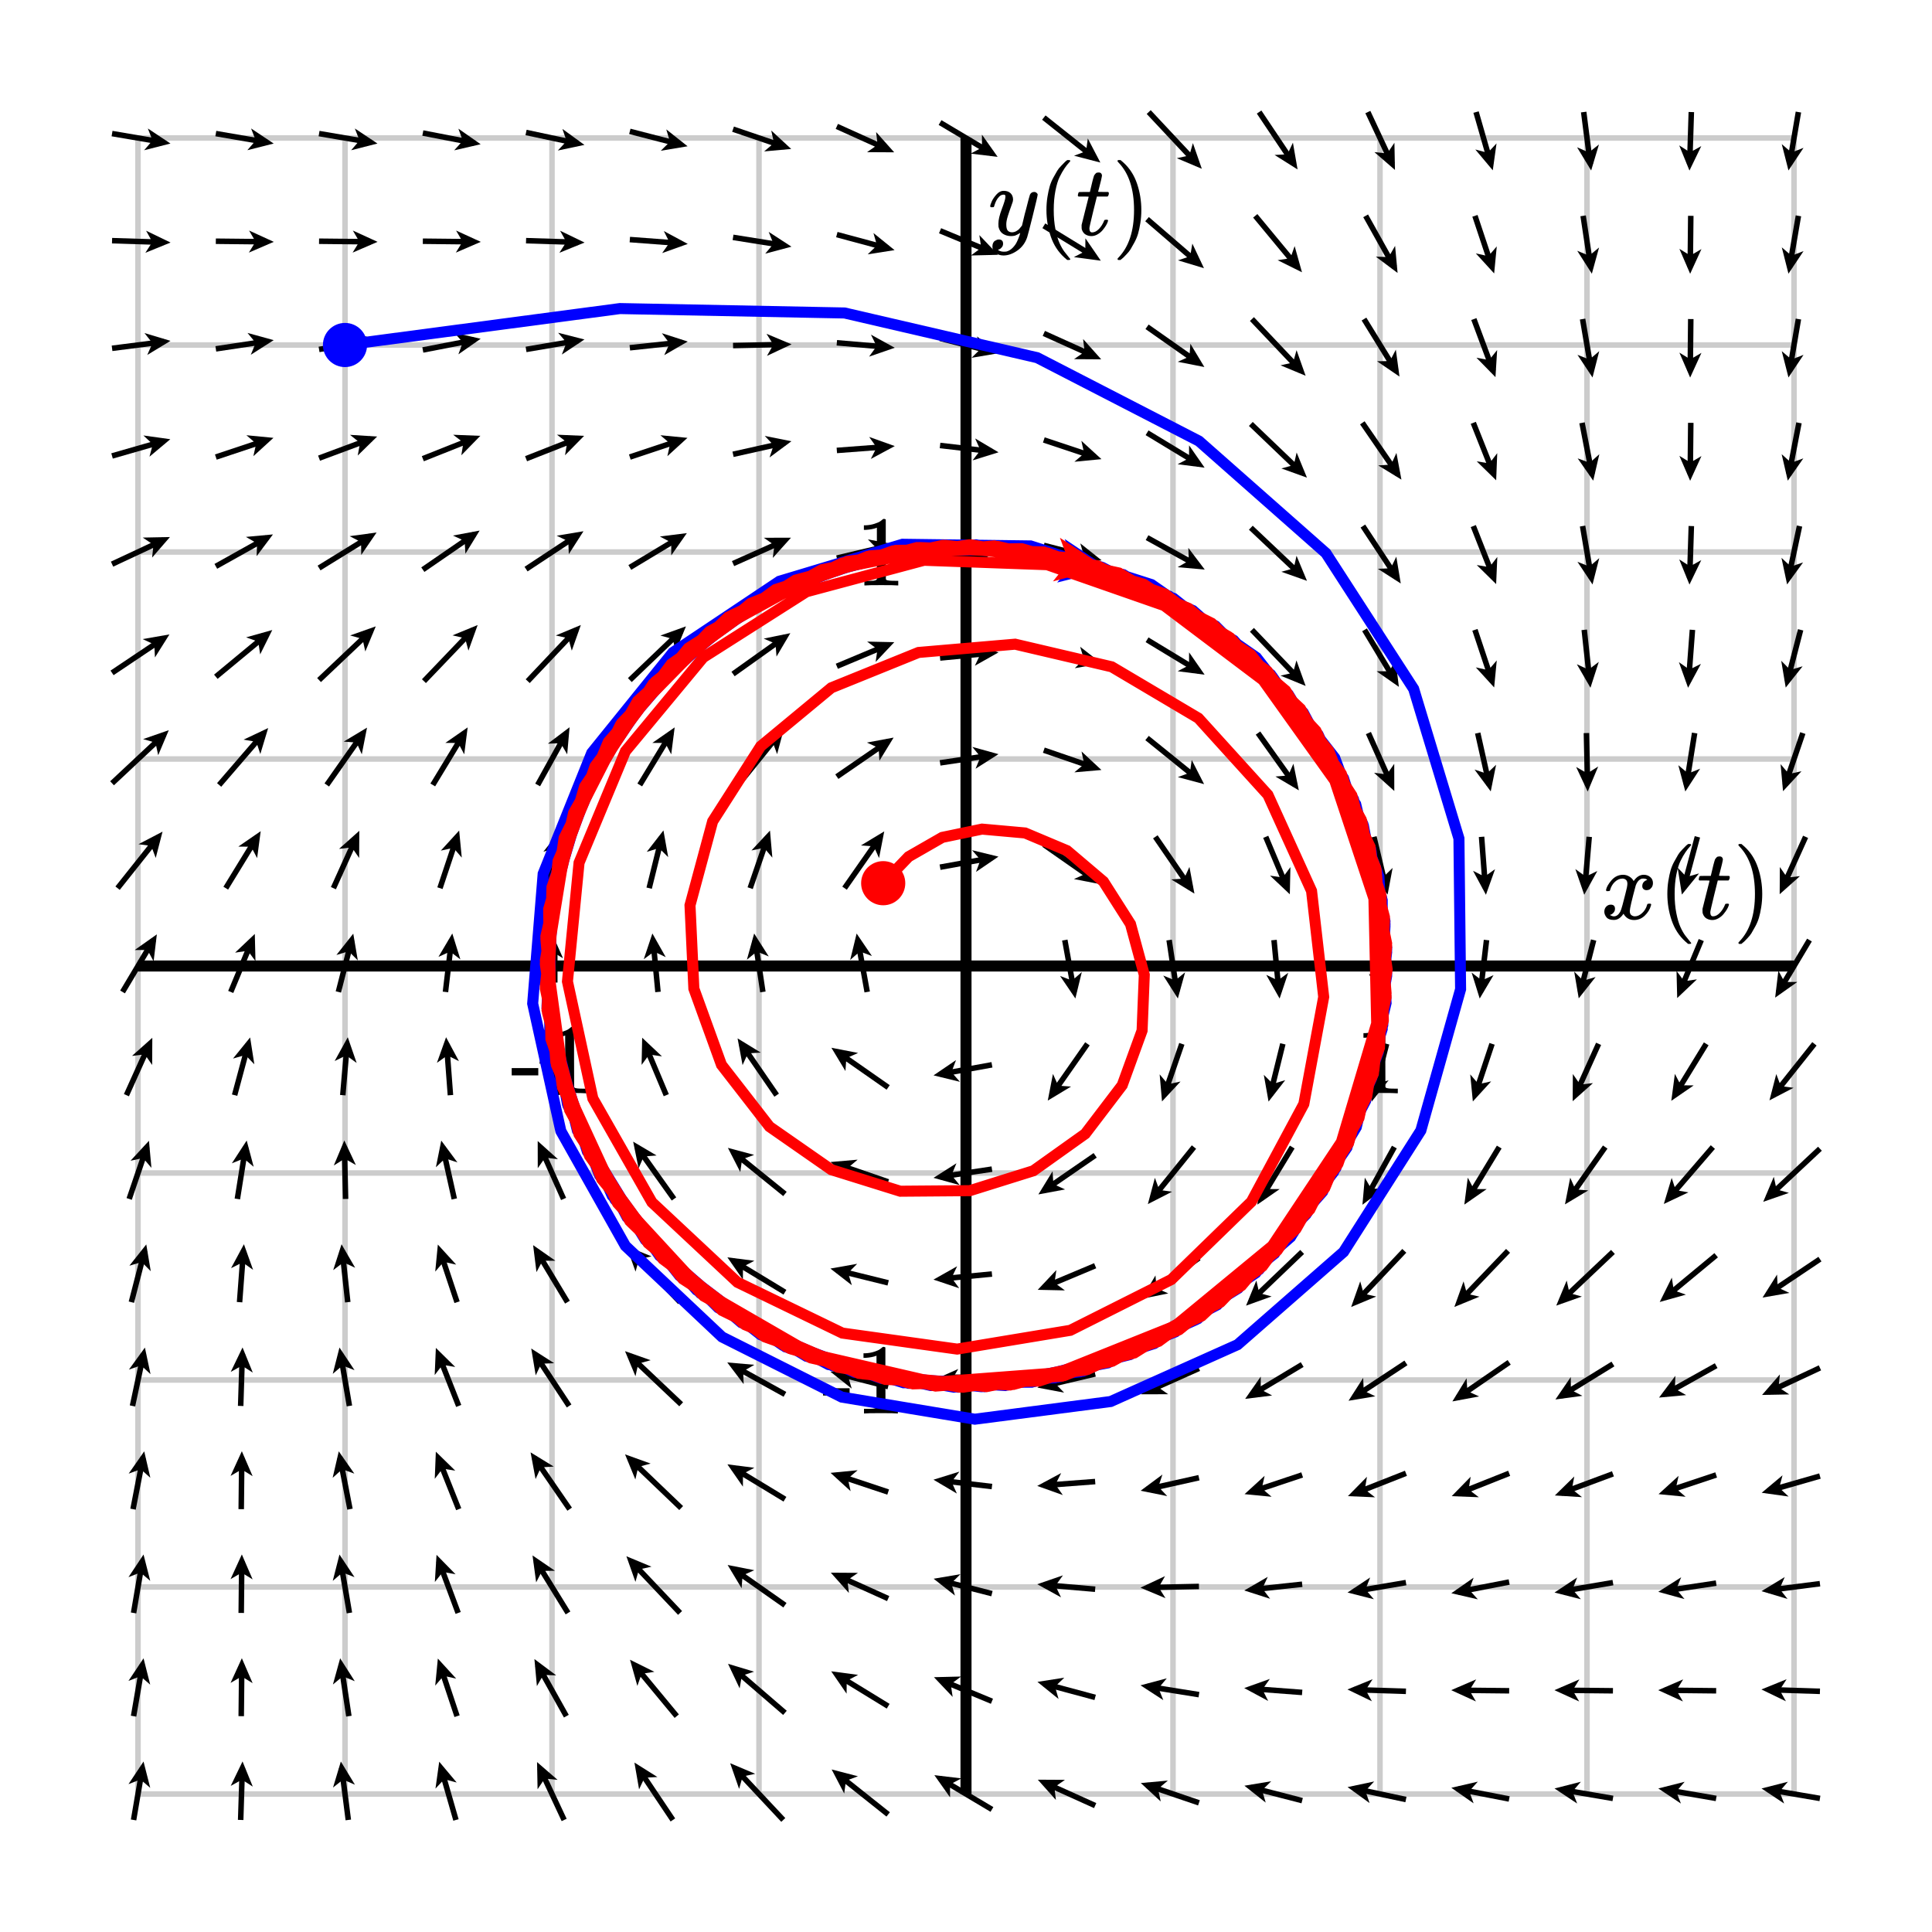 <svg xmlns="http://www.w3.org/2000/svg" id="diagram" width="350" height="350">
  <defs>
    <clipPath id="clipPath-0">
      <rect x="25.0" y="25.0" width="300.0" height="300.0"/>
    </clipPath>
    <clipPath id="clipPath-1">
      <rect x="25.0" y="25.0" width="300.0" height="300.0"/>
    </clipPath>
    <marker id="arrow-head-end-1_None_24_60-black" markerWidth="4.5" markerHeight="4.0" markerUnits="userSpaceOnUse" orient="auto-start-reverse" refX="3.3" refY="2.0">
      <path d="M 4.5 2.0L 0.0 4.0L 0.9 2.5L 0.9 1.5L 0.0 0.0Z" fill="black" stroke="none"/>
    </marker>
    <marker id="arrow-head-end-1_None_24_60-black-outline" markerWidth="8.5" markerHeight="8.0" markerUnits="userSpaceOnUse" orient="auto-start-reverse" refX="5.3" refY="4.0">
      <path d="M 7.3 5.8 L 2.8 7.8 A 2 2 0 0 1 0.0 6.0 L 0.0 2.0 A 2 2 0 0 1 2.8 0.2 L 7.3 2.2 A 2 2 0 0 1 7.3 5.8 Z" fill="white" stroke="none"/>
    </marker>
    <marker id="arrow-head-end-2_None_24_60-blue" markerWidth="9.0" markerHeight="8.0" markerUnits="userSpaceOnUse" orient="auto-start-reverse" refX="6.5" refY="4.0">
      <path d="M 9.0 4.0L 0.0 8.0L 1.7 5.0L 1.7 3.0L 0.0 0.0Z" fill="blue" stroke="none"/>
    </marker>
    <marker id="arrow-head-end-2_None_24_60-blue-outline" markerWidth="13.0" markerHeight="12.0" markerUnits="userSpaceOnUse" orient="auto-start-reverse" refX="8.5" refY="6.0">
      <path d="M 11.8 7.8 L 2.8 11.8 A 2 2 0 0 1 0.0 10.0 L 0.0 2.0 A 2 2 0 0 1 2.8 0.2 L 11.8 4.2 A 2 2 0 0 1 11.8 7.8 Z" fill="white" stroke="none"/>
    </marker>
    <marker id="arrow-head-end-2_None_24_60-red" markerWidth="9.0" markerHeight="8.0" markerUnits="userSpaceOnUse" orient="auto-start-reverse" refX="6.5" refY="4.0">
      <path d="M 9.0 4.0L 0.0 8.0L 1.7 5.0L 1.7 3.0L 0.0 0.0Z" fill="red" stroke="none"/>
    </marker>
    <marker id="arrow-head-end-2_None_24_60-red-outline" markerWidth="13.0" markerHeight="12.0" markerUnits="userSpaceOnUse" orient="auto-start-reverse" refX="8.5" refY="6.0">
      <path d="M 11.8 7.8 L 2.8 11.8 A 2 2 0 0 1 0.0 10.0 L 0.0 2.0 A 2 2 0 0 1 2.8 0.2 L 11.8 4.2 A 2 2 0 0 1 11.8 7.8 Z" fill="white" stroke="none"/>
    </marker>
  </defs>
  <g id="grid-axes">
    <g id="grid" stroke="#ccc" stroke-width="1">
      <line id="line-0" x1="25.0" y1="325.0" x2="25.0" y2="25.0"/>
      <line id="line-1" x1="62.5" y1="325.0" x2="62.5" y2="25.0"/>
      <line id="line-2" x1="100.0" y1="325.0" x2="100.0" y2="25.0"/>
      <line id="line-3" x1="137.5" y1="325.0" x2="137.5" y2="25.0"/>
      <line id="line-4" x1="175.0" y1="325.0" x2="175.0" y2="25.0"/>
      <line id="line-5" x1="212.5" y1="325.0" x2="212.5" y2="25.0"/>
      <line id="line-6" x1="250.0" y1="325.0" x2="250.0" y2="25.0"/>
      <line id="line-7" x1="287.5" y1="325.0" x2="287.5" y2="25.0"/>
      <line id="line-8" x1="325.0" y1="325.0" x2="325.0" y2="25.0"/>
      <line id="line-9" x1="25.0" y1="325.0" x2="325.0" y2="325.0"/>
      <line id="line-10" x1="25.0" y1="287.5" x2="325.0" y2="287.5"/>
      <line id="line-11" x1="25.0" y1="250.0" x2="325.0" y2="250.0"/>
      <line id="line-12" x1="25.0" y1="212.5" x2="325.0" y2="212.5"/>
      <line id="line-13" x1="25.0" y1="175.0" x2="325.0" y2="175.0"/>
      <line id="line-14" x1="25.0" y1="137.5" x2="325.0" y2="137.5"/>
      <line id="line-15" x1="25.0" y1="100.0" x2="325.0" y2="100.0"/>
      <line id="line-16" x1="25.0" y1="62.5" x2="325.0" y2="62.5"/>
      <line id="line-17" x1="25.0" y1="25.0" x2="325.0" y2="25.0"/>
    </g>
    <g id="axes" stroke="black" stroke-width="2">
      <line id="line-18" x1="25.0" y1="175.0" x2="325.0" y2="175.0" stroke="black" stroke-width="2"/>
      <line id="line-19" x1="175.0" y1="325.0" x2="175.0" y2="25.0" stroke="black" stroke-width="2"/>
      <g id="g-0">
        <line id="line-20" x1="100.0" y1="178.0" x2="100.0" y2="172.0"/>
        <line id="line-21" x1="250.0" y1="178.0" x2="250.0" y2="172.0"/>
      </g>
      <g id="g-1">
        <line id="line-22" x1="172.0" y1="250.0" x2="178.0" y2="250.0"/>
        <line id="line-23" x1="172.0" y1="100.0" x2="178.0" y2="100.0"/>
      </g>
    </g>
    <g id="label-0" transform="translate(100.0,186.0) translate(-7.5,-0.0)">
      <g id="g-3">
        <svg xmlns:xlink="http://www.w3.org/1999/xlink" style="vertical-align: 0.000px" width="15.080px" height="12.056px" role="img" focusable="false" viewBox="0 -666 833 666" x="0.0" y="0.0">
          <defs>
            <path id="MJX-2-TEX-N-2D" d="M11 179V252H277V179H11Z"/>
            <path id="MJX-2-TEX-N-31" d="M213 578L200 573Q186 568 160 563T102 556H83V602H102Q149 604 189 617T245 641T273 663Q275 666 285 666Q294 666 302 660V361L303 61Q310 54 315 52T339 48T401 46H427V0H416Q395 3 257 3Q121 3 100 0H88V46H114Q136 46 152 46T177 47T193 50T201 52T207 57T213 61V578Z"/>
          </defs>
          <g stroke="currentColor" fill="currentColor" stroke-width="0" transform="scale(1,-1)">
            <g data-mml-node="math">
              <g data-mml-node="mtext" data-semantic-type="text" data-semantic-role="unknown" data-semantic-font="normal" data-semantic-annotation="clearspeak:unit" data-semantic-id="0" data-semantic-speech="hyphen 1">
                <use data-c="2D" xlink:href="#MJX-2-TEX-N-2D"/>
                <use data-c="31" xlink:href="#MJX-2-TEX-N-31" transform="translate(333,0)"/>
              </g>
            </g>
          </g>
        </svg>
      </g>
    </g>
    <g id="label-1" transform="translate(250.0,186.0) translate(-4.5,-0.0)">
      <g id="g-4">
        <svg xmlns:xlink="http://www.w3.org/1999/xlink" style="vertical-align: 0.000px" width="9.048px" height="12.056px" role="img" focusable="false" viewBox="0 -666 500 666" x="0.0" y="0.0">
          <defs>
            <path id="MJX-3-TEX-N-31" d="M213 578L200 573Q186 568 160 563T102 556H83V602H102Q149 604 189 617T245 641T273 663Q275 666 285 666Q294 666 302 660V361L303 61Q310 54 315 52T339 48T401 46H427V0H416Q395 3 257 3Q121 3 100 0H88V46H114Q136 46 152 46T177 47T193 50T201 52T207 57T213 61V578Z"/>
          </defs>
          <g stroke="currentColor" fill="currentColor" stroke-width="0" transform="scale(1,-1)">
            <g data-mml-node="math">
              <g data-mml-node="mtext" data-semantic-type="text" data-semantic-role="integer" data-semantic-font="normal" data-semantic-annotation="clearspeak:unit" data-semantic-id="0" data-semantic-speech="1">
                <use data-c="31" xlink:href="#MJX-3-TEX-N-31"/>
              </g>
            </g>
          </g>
        </svg>
      </g>
    </g>
    <g id="label-2" transform="translate(164.0,250.0) translate(-15.1,-6.0)">
      <g id="g-5">
        <svg xmlns:xlink="http://www.w3.org/1999/xlink" style="vertical-align: 0.000px" width="15.080px" height="12.056px" role="img" focusable="false" viewBox="0 -666 833 666" x="0.0" y="0.0">
          <defs>
            <path id="MJX-4-TEX-N-2D" d="M11 179V252H277V179H11Z"/>
            <path id="MJX-4-TEX-N-31" d="M213 578L200 573Q186 568 160 563T102 556H83V602H102Q149 604 189 617T245 641T273 663Q275 666 285 666Q294 666 302 660V361L303 61Q310 54 315 52T339 48T401 46H427V0H416Q395 3 257 3Q121 3 100 0H88V46H114Q136 46 152 46T177 47T193 50T201 52T207 57T213 61V578Z"/>
          </defs>
          <g stroke="currentColor" fill="currentColor" stroke-width="0" transform="scale(1,-1)">
            <g data-mml-node="math">
              <g data-mml-node="mtext" data-semantic-type="text" data-semantic-role="unknown" data-semantic-font="normal" data-semantic-annotation="clearspeak:unit" data-semantic-id="0" data-semantic-speech="hyphen 1">
                <use data-c="2D" xlink:href="#MJX-4-TEX-N-2D"/>
                <use data-c="31" xlink:href="#MJX-4-TEX-N-31" transform="translate(333,0)"/>
              </g>
            </g>
          </g>
        </svg>
      </g>
    </g>
    <g id="label-3" transform="translate(164.0,100.0) translate(-9.0,-6.0)">
      <g id="g-6">
        <svg xmlns:xlink="http://www.w3.org/1999/xlink" style="vertical-align: 0.000px" width="9.048px" height="12.056px" role="img" focusable="false" viewBox="0 -666 500 666" x="0.0" y="0.0">
          <defs>
            <path id="MJX-5-TEX-N-31" d="M213 578L200 573Q186 568 160 563T102 556H83V602H102Q149 604 189 617T245 641T273 663Q275 666 285 666Q294 666 302 660V361L303 61Q310 54 315 52T339 48T401 46H427V0H416Q395 3 257 3Q121 3 100 0H88V46H114Q136 46 152 46T177 47T193 50T201 52T207 57T213 61V578Z"/>
          </defs>
          <g stroke="currentColor" fill="currentColor" stroke-width="0" transform="scale(1,-1)">
            <g data-mml-node="math">
              <g data-mml-node="mtext" data-semantic-type="text" data-semantic-role="integer" data-semantic-font="normal" data-semantic-annotation="clearspeak:unit" data-semantic-id="0" data-semantic-speech="1">
                <use data-c="31" xlink:href="#MJX-5-TEX-N-31"/>
              </g>
            </g>
          </g>
        </svg>
      </g>
    </g>
    <g id="label-4" transform="translate(321.0,171.0) translate(-31.0,-18.1)">
      <g id="g-7">
        <svg xmlns:xlink="http://www.w3.org/1999/xlink" style="vertical-align: -4.528px" width="30.968px" height="18.096px" role="img" focusable="false" viewBox="0 -750 1711 1000" x="0.0" y="0.0">
          <defs>
            <path id="MJX-6-TEX-I-1D465" d="M52 289Q59 331 106 386T222 442Q257 442 286 424T329 379Q371 442 430 442Q467 442 494 420T522 361Q522 332 508 314T481 292T458 288Q439 288 427 299T415 328Q415 374 465 391Q454 404 425 404Q412 404 406 402Q368 386 350 336Q290 115 290 78Q290 50 306 38T341 26Q378 26 414 59T463 140Q466 150 469 151T485 153H489Q504 153 504 145Q504 144 502 134Q486 77 440 33T333 -11Q263 -11 227 52Q186 -10 133 -10H127Q78 -10 57 16T35 71Q35 103 54 123T99 143Q142 143 142 101Q142 81 130 66T107 46T94 41L91 40Q91 39 97 36T113 29T132 26Q168 26 194 71Q203 87 217 139T245 247T261 313Q266 340 266 352Q266 380 251 392T217 404Q177 404 142 372T93 290Q91 281 88 280T72 278H58Q52 284 52 289Z"/>
            <path id="MJX-6-TEX-N-2061" d=""/>
            <path id="MJX-6-TEX-N-28" d="M94 250Q94 319 104 381T127 488T164 576T202 643T244 695T277 729T302 750H315H319Q333 750 333 741Q333 738 316 720T275 667T226 581T184 443T167 250T184 58T225 -81T274 -167T316 -220T333 -241Q333 -250 318 -250H315H302L274 -226Q180 -141 137 -14T94 250Z"/>
            <path id="MJX-6-TEX-I-1D461" d="M26 385Q19 392 19 395Q19 399 22 411T27 425Q29 430 36 430T87 431H140L159 511Q162 522 166 540T173 566T179 586T187 603T197 615T211 624T229 626Q247 625 254 615T261 596Q261 589 252 549T232 470L222 433Q222 431 272 431H323Q330 424 330 420Q330 398 317 385H210L174 240Q135 80 135 68Q135 26 162 26Q197 26 230 60T283 144Q285 150 288 151T303 153H307Q322 153 322 145Q322 142 319 133Q314 117 301 95T267 48T216 6T155 -11Q125 -11 98 4T59 56Q57 64 57 83V101L92 241Q127 382 128 383Q128 385 77 385H26Z"/>
            <path id="MJX-6-TEX-N-29" d="M60 749L64 750Q69 750 74 750H86L114 726Q208 641 251 514T294 250Q294 182 284 119T261 12T224 -76T186 -143T145 -194T113 -227T90 -246Q87 -249 86 -250H74Q66 -250 63 -250T58 -247T55 -238Q56 -237 66 -225Q221 -64 221 250T66 725Q56 737 55 738Q55 746 60 749Z"/>
          </defs>
          <g stroke="currentColor" fill="currentColor" stroke-width="0" transform="scale(1,-1)">
            <g data-mml-node="math" data-semantic-type="appl" data-semantic-role="simple function" data-semantic-annotation="clearspeak:simple" data-semantic-id="6" data-semantic-children="0,4" data-semantic-content="5,0" data-semantic-speech="x left parenthesis t right parenthesis">
              <g data-mml-node="mi" data-semantic-type="identifier" data-semantic-role="simple function" data-semantic-font="italic" data-semantic-annotation="clearspeak:simple" data-semantic-id="0" data-semantic-parent="6" data-semantic-operator="appl" data-semantic-speech="x">
                <use data-c="1D465" xlink:href="#MJX-6-TEX-I-1D465"/>
              </g>
              <g data-mml-node="mo" data-semantic-type="punctuation" data-semantic-role="application" data-semantic-id="5" data-semantic-parent="6" data-semantic-added="true" data-semantic-operator="appl" data-semantic-speech="of" transform="translate(572,0)">
                <use data-c="2061" xlink:href="#MJX-6-TEX-N-2061"/>
              </g>
              <g data-mml-node="mrow" data-semantic-type="fenced" data-semantic-role="leftright" data-semantic-id="4" data-semantic-children="2" data-semantic-content="1,3" data-semantic-parent="6" data-semantic-speech="left parenthesis t right parenthesis" transform="translate(572,0)">
                <g data-mml-node="mo" data-semantic-type="fence" data-semantic-role="open" data-semantic-id="1" data-semantic-parent="4" data-semantic-operator="fenced" data-semantic-speech="left parenthesis">
                  <use data-c="28" xlink:href="#MJX-6-TEX-N-28"/>
                </g>
                <g data-mml-node="mi" data-semantic-type="identifier" data-semantic-role="latinletter" data-semantic-font="italic" data-semantic-annotation="clearspeak:simple" data-semantic-id="2" data-semantic-parent="4" data-semantic-speech="t" transform="translate(389,0)">
                  <use data-c="1D461" xlink:href="#MJX-6-TEX-I-1D461"/>
                </g>
                <g data-mml-node="mo" data-semantic-type="fence" data-semantic-role="close" data-semantic-id="3" data-semantic-parent="4" data-semantic-operator="fenced" data-semantic-speech="right parenthesis" transform="translate(750,0)">
                  <use data-c="29" xlink:href="#MJX-6-TEX-N-29"/>
                </g>
              </g>
            </g>
          </g>
        </svg>
      </g>
    </g>
    <g id="label-5" transform="translate(179.0,29.0) translate(0.0,-0.0)">
      <g id="g-8">
        <svg xmlns:xlink="http://www.w3.org/1999/xlink" style="vertical-align: -4.528px" width="29.488px" height="18.096px" role="img" focusable="false" viewBox="0 -750 1629 1000" x="0.0" y="0.0">
          <defs>
            <path id="MJX-7-TEX-I-1D466" d="M21 287Q21 301 36 335T84 406T158 442Q199 442 224 419T250 355Q248 336 247 334Q247 331 231 288T198 191T182 105Q182 62 196 45T238 27Q261 27 281 38T312 61T339 94Q339 95 344 114T358 173T377 247Q415 397 419 404Q432 431 462 431Q475 431 483 424T494 412T496 403Q496 390 447 193T391 -23Q363 -106 294 -155T156 -205Q111 -205 77 -183T43 -117Q43 -95 50 -80T69 -58T89 -48T106 -45Q150 -45 150 -87Q150 -107 138 -122T115 -142T102 -147L99 -148Q101 -153 118 -160T152 -167H160Q177 -167 186 -165Q219 -156 247 -127T290 -65T313 -9T321 21L315 17Q309 13 296 6T270 -6Q250 -11 231 -11Q185 -11 150 11T104 82Q103 89 103 113Q103 170 138 262T173 379Q173 380 173 381Q173 390 173 393T169 400T158 404H154Q131 404 112 385T82 344T65 302T57 280Q55 278 41 278H27Q21 284 21 287Z"/>
            <path id="MJX-7-TEX-N-2061" d=""/>
            <path id="MJX-7-TEX-N-28" d="M94 250Q94 319 104 381T127 488T164 576T202 643T244 695T277 729T302 750H315H319Q333 750 333 741Q333 738 316 720T275 667T226 581T184 443T167 250T184 58T225 -81T274 -167T316 -220T333 -241Q333 -250 318 -250H315H302L274 -226Q180 -141 137 -14T94 250Z"/>
            <path id="MJX-7-TEX-I-1D461" d="M26 385Q19 392 19 395Q19 399 22 411T27 425Q29 430 36 430T87 431H140L159 511Q162 522 166 540T173 566T179 586T187 603T197 615T211 624T229 626Q247 625 254 615T261 596Q261 589 252 549T232 470L222 433Q222 431 272 431H323Q330 424 330 420Q330 398 317 385H210L174 240Q135 80 135 68Q135 26 162 26Q197 26 230 60T283 144Q285 150 288 151T303 153H307Q322 153 322 145Q322 142 319 133Q314 117 301 95T267 48T216 6T155 -11Q125 -11 98 4T59 56Q57 64 57 83V101L92 241Q127 382 128 383Q128 385 77 385H26Z"/>
            <path id="MJX-7-TEX-N-29" d="M60 749L64 750Q69 750 74 750H86L114 726Q208 641 251 514T294 250Q294 182 284 119T261 12T224 -76T186 -143T145 -194T113 -227T90 -246Q87 -249 86 -250H74Q66 -250 63 -250T58 -247T55 -238Q56 -237 66 -225Q221 -64 221 250T66 725Q56 737 55 738Q55 746 60 749Z"/>
          </defs>
          <g stroke="currentColor" fill="currentColor" stroke-width="0" transform="scale(1,-1)">
            <g data-mml-node="math" data-semantic-type="appl" data-semantic-role="simple function" data-semantic-annotation="clearspeak:simple" data-semantic-id="6" data-semantic-children="0,4" data-semantic-content="5,0" data-semantic-speech="y left parenthesis t right parenthesis">
              <g data-mml-node="mi" data-semantic-type="identifier" data-semantic-role="simple function" data-semantic-font="italic" data-semantic-annotation="clearspeak:simple" data-semantic-id="0" data-semantic-parent="6" data-semantic-operator="appl" data-semantic-speech="y">
                <use data-c="1D466" xlink:href="#MJX-7-TEX-I-1D466"/>
              </g>
              <g data-mml-node="mo" data-semantic-type="punctuation" data-semantic-role="application" data-semantic-id="5" data-semantic-parent="6" data-semantic-added="true" data-semantic-operator="appl" data-semantic-speech="of" transform="translate(490,0)">
                <use data-c="2061" xlink:href="#MJX-7-TEX-N-2061"/>
              </g>
              <g data-mml-node="mrow" data-semantic-type="fenced" data-semantic-role="leftright" data-semantic-id="4" data-semantic-children="2" data-semantic-content="1,3" data-semantic-parent="6" data-semantic-speech="left parenthesis t right parenthesis" transform="translate(490,0)">
                <g data-mml-node="mo" data-semantic-type="fence" data-semantic-role="open" data-semantic-id="1" data-semantic-parent="4" data-semantic-operator="fenced" data-semantic-speech="left parenthesis">
                  <use data-c="28" xlink:href="#MJX-7-TEX-N-28"/>
                </g>
                <g data-mml-node="mi" data-semantic-type="identifier" data-semantic-role="latinletter" data-semantic-font="italic" data-semantic-annotation="clearspeak:simple" data-semantic-id="2" data-semantic-parent="4" data-semantic-speech="t" transform="translate(389,0)">
                  <use data-c="1D461" xlink:href="#MJX-7-TEX-I-1D461"/>
                </g>
                <g data-mml-node="mo" data-semantic-type="fence" data-semantic-role="close" data-semantic-id="3" data-semantic-parent="4" data-semantic-operator="fenced" data-semantic-speech="right parenthesis" transform="translate(750,0)">
                  <use data-c="29" xlink:href="#MJX-7-TEX-N-29"/>
                </g>
              </g>
            </g>
          </g>
        </svg>
      </g>
    </g>
  </g>
  <g id="g-2">
    <line id="line-24" x1="24.2" y1="329.7" x2="25.8" y2="320.3" stroke="black" stroke-width="1" fill="none" marker-end="url(#arrow-head-end-1_None_24_60-black)"/>
    <line id="line-25" x1="24.2" y1="310.9" x2="25.8" y2="301.6" stroke="black" stroke-width="1" fill="none" marker-end="url(#arrow-head-end-1_None_24_60-black)"/>
    <line id="line-26" x1="24.2" y1="292.2" x2="25.8" y2="282.8" stroke="black" stroke-width="1" fill="none" marker-end="url(#arrow-head-end-1_None_24_60-black)"/>
    <line id="line-27" x1="24.1" y1="273.4" x2="25.9" y2="264.1" stroke="black" stroke-width="1" fill="none" marker-end="url(#arrow-head-end-1_None_24_60-black)"/>
    <line id="line-28" x1="24.0" y1="254.7" x2="26.0" y2="245.3" stroke="black" stroke-width="1" fill="none" marker-end="url(#arrow-head-end-1_None_24_60-black)"/>
    <line id="line-29" x1="23.8" y1="235.9" x2="26.2" y2="226.6" stroke="black" stroke-width="1" fill="none" marker-end="url(#arrow-head-end-1_None_24_60-black)"/>
    <line id="line-30" x1="23.4" y1="217.2" x2="26.6" y2="207.8" stroke="black" stroke-width="1" fill="none" marker-end="url(#arrow-head-end-1_None_24_60-black)"/>
    <line id="line-31" x1="22.9" y1="198.4" x2="27.1" y2="189.1" stroke="black" stroke-width="1" fill="none" marker-end="url(#arrow-head-end-1_None_24_60-black)"/>
    <line id="line-32" x1="22.2" y1="179.7" x2="27.8" y2="170.3" stroke="black" stroke-width="1" fill="none" marker-end="url(#arrow-head-end-1_None_24_60-black)"/>
    <line id="line-33" x1="21.3" y1="160.9" x2="28.7" y2="151.6" stroke="black" stroke-width="1" fill="none" marker-end="url(#arrow-head-end-1_None_24_60-black)"/>
    <line id="line-34" x1="20.3" y1="141.9" x2="29.7" y2="133.1" stroke="black" stroke-width="1" fill="none" marker-end="url(#arrow-head-end-1_None_24_60-black)"/>
    <line id="line-35" x1="20.3" y1="121.9" x2="29.7" y2="115.6" stroke="black" stroke-width="1" fill="none" marker-end="url(#arrow-head-end-1_None_24_60-black)"/>
    <line id="line-36" x1="20.3" y1="102.2" x2="29.7" y2="97.8" stroke="black" stroke-width="1" fill="none" marker-end="url(#arrow-head-end-1_None_24_60-black)"/>
    <line id="line-37" x1="20.3" y1="82.6" x2="29.7" y2="79.9" stroke="black" stroke-width="1" fill="none" marker-end="url(#arrow-head-end-1_None_24_60-black)"/>
    <line id="line-38" x1="20.3" y1="63.1" x2="29.7" y2="61.9" stroke="black" stroke-width="1" fill="none" marker-end="url(#arrow-head-end-1_None_24_60-black)"/>
    <line id="line-39" x1="20.3" y1="43.6" x2="29.7" y2="43.9" stroke="black" stroke-width="1" fill="none" marker-end="url(#arrow-head-end-1_None_24_60-black)"/>
    <line id="line-40" x1="20.3" y1="24.2" x2="29.7" y2="25.8" stroke="black" stroke-width="1" fill="none" marker-end="url(#arrow-head-end-1_None_24_60-black)"/>
    <line id="line-41" x1="43.6" y1="329.7" x2="43.9" y2="320.3" stroke="black" stroke-width="1" fill="none" marker-end="url(#arrow-head-end-1_None_24_60-black)"/>
    <line id="line-42" x1="43.7" y1="310.9" x2="43.8" y2="301.6" stroke="black" stroke-width="1" fill="none" marker-end="url(#arrow-head-end-1_None_24_60-black)"/>
    <line id="line-43" x1="43.7" y1="292.2" x2="43.8" y2="282.8" stroke="black" stroke-width="1" fill="none" marker-end="url(#arrow-head-end-1_None_24_60-black)"/>
    <line id="line-44" x1="43.7" y1="273.4" x2="43.8" y2="264.1" stroke="black" stroke-width="1" fill="none" marker-end="url(#arrow-head-end-1_None_24_60-black)"/>
    <line id="line-45" x1="43.6" y1="254.7" x2="43.9" y2="245.3" stroke="black" stroke-width="1" fill="none" marker-end="url(#arrow-head-end-1_None_24_60-black)"/>
    <line id="line-46" x1="43.4" y1="235.9" x2="44.1" y2="226.6" stroke="black" stroke-width="1" fill="none" marker-end="url(#arrow-head-end-1_None_24_60-black)"/>
    <line id="line-47" x1="43.0" y1="217.2" x2="44.5" y2="207.8" stroke="black" stroke-width="1" fill="none" marker-end="url(#arrow-head-end-1_None_24_60-black)"/>
    <line id="line-48" x1="42.5" y1="198.4" x2="45.0" y2="189.1" stroke="black" stroke-width="1" fill="none" marker-end="url(#arrow-head-end-1_None_24_60-black)"/>
    <line id="line-49" x1="41.8" y1="179.7" x2="45.7" y2="170.3" stroke="black" stroke-width="1" fill="none" marker-end="url(#arrow-head-end-1_None_24_60-black)"/>
    <line id="line-50" x1="40.9" y1="160.9" x2="46.6" y2="151.6" stroke="black" stroke-width="1" fill="none" marker-end="url(#arrow-head-end-1_None_24_60-black)"/>
    <line id="line-51" x1="39.7" y1="142.2" x2="47.8" y2="132.8" stroke="black" stroke-width="1" fill="none" marker-end="url(#arrow-head-end-1_None_24_60-black)"/>
    <line id="line-52" x1="39.1" y1="122.6" x2="48.4" y2="114.9" stroke="black" stroke-width="1" fill="none" marker-end="url(#arrow-head-end-1_None_24_60-black)"/>
    <line id="line-53" x1="39.1" y1="102.6" x2="48.4" y2="97.4" stroke="black" stroke-width="1" fill="none" marker-end="url(#arrow-head-end-1_None_24_60-black)"/>
    <line id="line-54" x1="39.1" y1="82.8" x2="48.4" y2="79.7" stroke="black" stroke-width="1" fill="none" marker-end="url(#arrow-head-end-1_None_24_60-black)"/>
    <line id="line-55" x1="39.1" y1="63.2" x2="48.4" y2="61.8" stroke="black" stroke-width="1" fill="none" marker-end="url(#arrow-head-end-1_None_24_60-black)"/>
    <line id="line-56" x1="39.1" y1="43.7" x2="48.4" y2="43.8" stroke="black" stroke-width="1" fill="none" marker-end="url(#arrow-head-end-1_None_24_60-black)"/>
    <line id="line-57" x1="39.1" y1="24.2" x2="48.4" y2="25.8" stroke="black" stroke-width="1" fill="none" marker-end="url(#arrow-head-end-1_None_24_60-black)"/>
    <line id="line-58" x1="63.1" y1="329.7" x2="61.9" y2="320.3" stroke="black" stroke-width="1" fill="none" marker-end="url(#arrow-head-end-1_None_24_60-black)"/>
    <line id="line-59" x1="63.2" y1="310.9" x2="61.8" y2="301.6" stroke="black" stroke-width="1" fill="none" marker-end="url(#arrow-head-end-1_None_24_60-black)"/>
    <line id="line-60" x1="63.3" y1="292.2" x2="61.7" y2="282.8" stroke="black" stroke-width="1" fill="none" marker-end="url(#arrow-head-end-1_None_24_60-black)"/>
    <line id="line-61" x1="63.4" y1="273.4" x2="61.6" y2="264.1" stroke="black" stroke-width="1" fill="none" marker-end="url(#arrow-head-end-1_None_24_60-black)"/>
    <line id="line-62" x1="63.3" y1="254.7" x2="61.7" y2="245.3" stroke="black" stroke-width="1" fill="none" marker-end="url(#arrow-head-end-1_None_24_60-black)"/>
    <line id="line-63" x1="63.0" y1="235.9" x2="62.0" y2="226.6" stroke="black" stroke-width="1" fill="none" marker-end="url(#arrow-head-end-1_None_24_60-black)"/>
    <line id="line-64" x1="62.6" y1="217.2" x2="62.4" y2="207.8" stroke="black" stroke-width="1" fill="none" marker-end="url(#arrow-head-end-1_None_24_60-black)"/>
    <line id="line-65" x1="62.1" y1="198.4" x2="62.9" y2="189.1" stroke="black" stroke-width="1" fill="none" marker-end="url(#arrow-head-end-1_None_24_60-black)"/>
    <line id="line-66" x1="61.3" y1="179.7" x2="63.7" y2="170.3" stroke="black" stroke-width="1" fill="none" marker-end="url(#arrow-head-end-1_None_24_60-black)"/>
    <line id="line-67" x1="60.4" y1="160.9" x2="64.6" y2="151.6" stroke="black" stroke-width="1" fill="none" marker-end="url(#arrow-head-end-1_None_24_60-black)"/>
    <line id="line-68" x1="59.2" y1="142.2" x2="65.8" y2="132.8" stroke="black" stroke-width="1" fill="none" marker-end="url(#arrow-head-end-1_None_24_60-black)"/>
    <line id="line-69" x1="57.8" y1="123.2" x2="67.2" y2="114.3" stroke="black" stroke-width="1" fill="none" marker-end="url(#arrow-head-end-1_None_24_60-black)"/>
    <line id="line-70" x1="57.8" y1="102.9" x2="67.2" y2="97.1" stroke="black" stroke-width="1" fill="none" marker-end="url(#arrow-head-end-1_None_24_60-black)"/>
    <line id="line-71" x1="57.8" y1="83.0" x2="67.2" y2="79.5" stroke="black" stroke-width="1" fill="none" marker-end="url(#arrow-head-end-1_None_24_60-black)"/>
    <line id="line-72" x1="57.8" y1="63.3" x2="67.2" y2="61.7" stroke="black" stroke-width="1" fill="none" marker-end="url(#arrow-head-end-1_None_24_60-black)"/>
    <line id="line-73" x1="57.8" y1="43.7" x2="67.2" y2="43.8" stroke="black" stroke-width="1" fill="none" marker-end="url(#arrow-head-end-1_None_24_60-black)"/>
    <line id="line-74" x1="57.8" y1="24.2" x2="67.2" y2="25.8" stroke="black" stroke-width="1" fill="none" marker-end="url(#arrow-head-end-1_None_24_60-black)"/>
    <line id="line-75" x1="82.6" y1="329.7" x2="79.9" y2="320.3" stroke="black" stroke-width="1" fill="none" marker-end="url(#arrow-head-end-1_None_24_60-black)"/>
    <line id="line-76" x1="82.8" y1="310.9" x2="79.7" y2="301.6" stroke="black" stroke-width="1" fill="none" marker-end="url(#arrow-head-end-1_None_24_60-black)"/>
    <line id="line-77" x1="83.0" y1="292.2" x2="79.5" y2="282.8" stroke="black" stroke-width="1" fill="none" marker-end="url(#arrow-head-end-1_None_24_60-black)"/>
    <line id="line-78" x1="83.1" y1="273.4" x2="79.4" y2="264.1" stroke="black" stroke-width="1" fill="none" marker-end="url(#arrow-head-end-1_None_24_60-black)"/>
    <line id="line-79" x1="83.1" y1="254.7" x2="79.4" y2="245.3" stroke="black" stroke-width="1" fill="none" marker-end="url(#arrow-head-end-1_None_24_60-black)"/>
    <line id="line-80" x1="82.8" y1="235.9" x2="79.7" y2="226.6" stroke="black" stroke-width="1" fill="none" marker-end="url(#arrow-head-end-1_None_24_60-black)"/>
    <line id="line-81" x1="82.3" y1="217.2" x2="80.2" y2="207.8" stroke="black" stroke-width="1" fill="none" marker-end="url(#arrow-head-end-1_None_24_60-black)"/>
    <line id="line-82" x1="81.6" y1="198.4" x2="80.9" y2="189.1" stroke="black" stroke-width="1" fill="none" marker-end="url(#arrow-head-end-1_None_24_60-black)"/>
    <line id="line-83" x1="80.7" y1="179.7" x2="81.8" y2="170.3" stroke="black" stroke-width="1" fill="none" marker-end="url(#arrow-head-end-1_None_24_60-black)"/>
    <line id="line-84" x1="79.7" y1="160.9" x2="82.8" y2="151.6" stroke="black" stroke-width="1" fill="none" marker-end="url(#arrow-head-end-1_None_24_60-black)"/>
    <line id="line-85" x1="78.4" y1="142.2" x2="84.1" y2="132.8" stroke="black" stroke-width="1" fill="none" marker-end="url(#arrow-head-end-1_None_24_60-black)"/>
    <line id="line-86" x1="76.8" y1="123.4" x2="85.7" y2="114.1" stroke="black" stroke-width="1" fill="none" marker-end="url(#arrow-head-end-1_None_24_60-black)"/>
    <line id="line-87" x1="76.6" y1="103.2" x2="85.9" y2="96.8" stroke="black" stroke-width="1" fill="none" marker-end="url(#arrow-head-end-1_None_24_60-black)"/>
    <line id="line-88" x1="76.6" y1="83.1" x2="85.9" y2="79.4" stroke="black" stroke-width="1" fill="none" marker-end="url(#arrow-head-end-1_None_24_60-black)"/>
    <line id="line-89" x1="76.6" y1="63.4" x2="85.9" y2="61.6" stroke="black" stroke-width="1" fill="none" marker-end="url(#arrow-head-end-1_None_24_60-black)"/>
    <line id="line-90" x1="76.6" y1="43.7" x2="85.9" y2="43.8" stroke="black" stroke-width="1" fill="none" marker-end="url(#arrow-head-end-1_None_24_60-black)"/>
    <line id="line-91" x1="76.6" y1="24.1" x2="85.9" y2="25.9" stroke="black" stroke-width="1" fill="none" marker-end="url(#arrow-head-end-1_None_24_60-black)"/>
    <line id="line-92" x1="102.2" y1="329.7" x2="97.8" y2="320.3" stroke="black" stroke-width="1" fill="none" marker-end="url(#arrow-head-end-1_None_24_60-black)"/>
    <line id="line-93" x1="102.6" y1="310.9" x2="97.4" y2="301.6" stroke="black" stroke-width="1" fill="none" marker-end="url(#arrow-head-end-1_None_24_60-black)"/>
    <line id="line-94" x1="102.9" y1="292.2" x2="97.1" y2="282.8" stroke="black" stroke-width="1" fill="none" marker-end="url(#arrow-head-end-1_None_24_60-black)"/>
    <line id="line-95" x1="103.2" y1="273.4" x2="96.8" y2="264.1" stroke="black" stroke-width="1" fill="none" marker-end="url(#arrow-head-end-1_None_24_60-black)"/>
    <line id="line-96" x1="103.1" y1="254.7" x2="96.9" y2="245.3" stroke="black" stroke-width="1" fill="none" marker-end="url(#arrow-head-end-1_None_24_60-black)"/>
    <line id="line-97" x1="102.8" y1="235.9" x2="97.2" y2="226.6" stroke="black" stroke-width="1" fill="none" marker-end="url(#arrow-head-end-1_None_24_60-black)"/>
    <line id="line-98" x1="102.1" y1="217.2" x2="97.9" y2="207.8" stroke="black" stroke-width="1" fill="none" marker-end="url(#arrow-head-end-1_None_24_60-black)"/>
    <line id="line-99" x1="101.1" y1="198.4" x2="98.9" y2="189.1" stroke="black" stroke-width="1" fill="none" marker-end="url(#arrow-head-end-1_None_24_60-black)"/>
    <line id="line-100" x1="100.0" y1="179.7" x2="100.0" y2="170.3" stroke="black" stroke-width="1" fill="none" marker-end="url(#arrow-head-end-1_None_24_60-black)"/>
    <line id="line-101" x1="98.8" y1="160.9" x2="101.2" y2="151.6" stroke="black" stroke-width="1" fill="none" marker-end="url(#arrow-head-end-1_None_24_60-black)"/>
    <line id="line-102" x1="97.4" y1="142.2" x2="102.6" y2="132.8" stroke="black" stroke-width="1" fill="none" marker-end="url(#arrow-head-end-1_None_24_60-black)"/>
    <line id="line-103" x1="95.6" y1="123.4" x2="104.4" y2="114.1" stroke="black" stroke-width="1" fill="none" marker-end="url(#arrow-head-end-1_None_24_60-black)"/>
    <line id="line-104" x1="95.3" y1="103.1" x2="104.7" y2="96.9" stroke="black" stroke-width="1" fill="none" marker-end="url(#arrow-head-end-1_None_24_60-black)"/>
    <line id="line-105" x1="95.3" y1="83.1" x2="104.7" y2="79.4" stroke="black" stroke-width="1" fill="none" marker-end="url(#arrow-head-end-1_None_24_60-black)"/>
    <line id="line-106" x1="95.3" y1="63.3" x2="104.7" y2="61.7" stroke="black" stroke-width="1" fill="none" marker-end="url(#arrow-head-end-1_None_24_60-black)"/>
    <line id="line-107" x1="95.3" y1="43.6" x2="104.7" y2="43.9" stroke="black" stroke-width="1" fill="none" marker-end="url(#arrow-head-end-1_None_24_60-black)"/>
    <line id="line-108" x1="95.3" y1="24.0" x2="104.7" y2="26.0" stroke="black" stroke-width="1" fill="none" marker-end="url(#arrow-head-end-1_None_24_60-black)"/>
    <line id="line-109" x1="121.9" y1="329.7" x2="115.6" y2="320.3" stroke="black" stroke-width="1" fill="none" marker-end="url(#arrow-head-end-1_None_24_60-black)"/>
    <line id="line-110" x1="122.6" y1="310.9" x2="114.9" y2="301.6" stroke="black" stroke-width="1" fill="none" marker-end="url(#arrow-head-end-1_None_24_60-black)"/>
    <line id="line-111" x1="123.2" y1="292.2" x2="114.3" y2="282.8" stroke="black" stroke-width="1" fill="none" marker-end="url(#arrow-head-end-1_None_24_60-black)"/>
    <line id="line-112" x1="123.4" y1="273.2" x2="114.1" y2="264.3" stroke="black" stroke-width="1" fill="none" marker-end="url(#arrow-head-end-1_None_24_60-black)"/>
    <line id="line-113" x1="123.4" y1="254.4" x2="114.1" y2="245.6" stroke="black" stroke-width="1" fill="none" marker-end="url(#arrow-head-end-1_None_24_60-black)"/>
    <line id="line-114" x1="123.2" y1="235.9" x2="114.3" y2="226.6" stroke="black" stroke-width="1" fill="none" marker-end="url(#arrow-head-end-1_None_24_60-black)"/>
    <line id="line-115" x1="122.1" y1="217.2" x2="115.4" y2="207.8" stroke="black" stroke-width="1" fill="none" marker-end="url(#arrow-head-end-1_None_24_60-black)"/>
    <line id="line-116" x1="120.7" y1="198.4" x2="116.8" y2="189.1" stroke="black" stroke-width="1" fill="none" marker-end="url(#arrow-head-end-1_None_24_60-black)"/>
    <line id="line-117" x1="119.2" y1="179.7" x2="118.3" y2="170.3" stroke="black" stroke-width="1" fill="none" marker-end="url(#arrow-head-end-1_None_24_60-black)"/>
    <line id="line-118" x1="117.6" y1="160.9" x2="119.9" y2="151.6" stroke="black" stroke-width="1" fill="none" marker-end="url(#arrow-head-end-1_None_24_60-black)"/>
    <line id="line-119" x1="115.9" y1="142.2" x2="121.6" y2="132.8" stroke="black" stroke-width="1" fill="none" marker-end="url(#arrow-head-end-1_None_24_60-black)"/>
    <line id="line-120" x1="114.1" y1="123.2" x2="123.4" y2="114.3" stroke="black" stroke-width="1" fill="none" marker-end="url(#arrow-head-end-1_None_24_60-black)"/>
    <line id="line-121" x1="114.1" y1="102.8" x2="123.4" y2="97.2" stroke="black" stroke-width="1" fill="none" marker-end="url(#arrow-head-end-1_None_24_60-black)"/>
    <line id="line-122" x1="114.1" y1="82.8" x2="123.4" y2="79.7" stroke="black" stroke-width="1" fill="none" marker-end="url(#arrow-head-end-1_None_24_60-black)"/>
    <line id="line-123" x1="114.1" y1="63.0" x2="123.4" y2="62.0" stroke="black" stroke-width="1" fill="none" marker-end="url(#arrow-head-end-1_None_24_60-black)"/>
    <line id="line-124" x1="114.1" y1="43.4" x2="123.4" y2="44.1" stroke="black" stroke-width="1" fill="none" marker-end="url(#arrow-head-end-1_None_24_60-black)"/>
    <line id="line-125" x1="114.1" y1="23.8" x2="123.4" y2="26.2" stroke="black" stroke-width="1" fill="none" marker-end="url(#arrow-head-end-1_None_24_60-black)"/>
    <line id="line-126" x1="141.9" y1="329.7" x2="133.1" y2="320.3" stroke="black" stroke-width="1" fill="none" marker-end="url(#arrow-head-end-1_None_24_60-black)"/>
    <line id="line-127" x1="142.2" y1="310.3" x2="132.8" y2="302.2" stroke="black" stroke-width="1" fill="none" marker-end="url(#arrow-head-end-1_None_24_60-black)"/>
    <line id="line-128" x1="142.2" y1="290.8" x2="132.8" y2="284.2" stroke="black" stroke-width="1" fill="none" marker-end="url(#arrow-head-end-1_None_24_60-black)"/>
    <line id="line-129" x1="142.2" y1="271.6" x2="132.8" y2="265.9" stroke="black" stroke-width="1" fill="none" marker-end="url(#arrow-head-end-1_None_24_60-black)"/>
    <line id="line-130" x1="142.2" y1="252.6" x2="132.8" y2="247.4" stroke="black" stroke-width="1" fill="none" marker-end="url(#arrow-head-end-1_None_24_60-black)"/>
    <line id="line-131" x1="142.2" y1="234.1" x2="132.8" y2="228.4" stroke="black" stroke-width="1" fill="none" marker-end="url(#arrow-head-end-1_None_24_60-black)"/>
    <line id="line-132" x1="142.2" y1="216.3" x2="132.8" y2="208.7" stroke="black" stroke-width="1" fill="none" marker-end="url(#arrow-head-end-1_None_24_60-black)"/>
    <line id="line-133" x1="140.7" y1="198.4" x2="134.3" y2="189.1" stroke="black" stroke-width="1" fill="none" marker-end="url(#arrow-head-end-1_None_24_60-black)"/>
    <line id="line-134" x1="138.2" y1="179.7" x2="136.8" y2="170.3" stroke="black" stroke-width="1" fill="none" marker-end="url(#arrow-head-end-1_None_24_60-black)"/>
    <line id="line-135" x1="135.9" y1="160.9" x2="139.1" y2="151.6" stroke="black" stroke-width="1" fill="none" marker-end="url(#arrow-head-end-1_None_24_60-black)"/>
    <line id="line-136" x1="133.7" y1="142.2" x2="141.3" y2="132.8" stroke="black" stroke-width="1" fill="none" marker-end="url(#arrow-head-end-1_None_24_60-black)"/>
    <line id="line-137" x1="132.8" y1="122.1" x2="142.2" y2="115.4" stroke="black" stroke-width="1" fill="none" marker-end="url(#arrow-head-end-1_None_24_60-black)"/>
    <line id="line-138" x1="132.8" y1="102.1" x2="142.2" y2="97.9" stroke="black" stroke-width="1" fill="none" marker-end="url(#arrow-head-end-1_None_24_60-black)"/>
    <line id="line-139" x1="132.8" y1="82.3" x2="142.2" y2="80.2" stroke="black" stroke-width="1" fill="none" marker-end="url(#arrow-head-end-1_None_24_60-black)"/>
    <line id="line-140" x1="132.8" y1="62.6" x2="142.2" y2="62.4" stroke="black" stroke-width="1" fill="none" marker-end="url(#arrow-head-end-1_None_24_60-black)"/>
    <line id="line-141" x1="132.8" y1="43.0" x2="142.2" y2="44.5" stroke="black" stroke-width="1" fill="none" marker-end="url(#arrow-head-end-1_None_24_60-black)"/>
    <line id="line-142" x1="132.8" y1="23.4" x2="142.2" y2="26.6" stroke="black" stroke-width="1" fill="none" marker-end="url(#arrow-head-end-1_None_24_60-black)"/>
    <line id="line-143" x1="160.9" y1="328.7" x2="151.6" y2="321.3" stroke="black" stroke-width="1" fill="none" marker-end="url(#arrow-head-end-1_None_24_60-black)"/>
    <line id="line-144" x1="160.9" y1="309.1" x2="151.6" y2="303.4" stroke="black" stroke-width="1" fill="none" marker-end="url(#arrow-head-end-1_None_24_60-black)"/>
    <line id="line-145" x1="160.9" y1="289.6" x2="151.6" y2="285.4" stroke="black" stroke-width="1" fill="none" marker-end="url(#arrow-head-end-1_None_24_60-black)"/>
    <line id="line-146" x1="160.9" y1="270.3" x2="151.6" y2="267.2" stroke="black" stroke-width="1" fill="none" marker-end="url(#arrow-head-end-1_None_24_60-black)"/>
    <line id="line-147" x1="160.9" y1="251.2" x2="151.6" y2="248.8" stroke="black" stroke-width="1" fill="none" marker-end="url(#arrow-head-end-1_None_24_60-black)"/>
    <line id="line-148" x1="160.9" y1="232.4" x2="151.6" y2="230.1" stroke="black" stroke-width="1" fill="none" marker-end="url(#arrow-head-end-1_None_24_60-black)"/>
    <line id="line-149" x1="160.9" y1="214.1" x2="151.6" y2="210.9" stroke="black" stroke-width="1" fill="none" marker-end="url(#arrow-head-end-1_None_24_60-black)"/>
    <line id="line-150" x1="160.9" y1="197.0" x2="151.6" y2="190.5" stroke="black" stroke-width="1" fill="none" marker-end="url(#arrow-head-end-1_None_24_60-black)"/>
    <line id="line-151" x1="157.1" y1="179.7" x2="155.4" y2="170.3" stroke="black" stroke-width="1" fill="none" marker-end="url(#arrow-head-end-1_None_24_60-black)"/>
    <line id="line-152" x1="153.0" y1="160.9" x2="159.5" y2="151.6" stroke="black" stroke-width="1" fill="none" marker-end="url(#arrow-head-end-1_None_24_60-black)"/>
    <line id="line-153" x1="151.6" y1="140.7" x2="160.9" y2="134.3" stroke="black" stroke-width="1" fill="none" marker-end="url(#arrow-head-end-1_None_24_60-black)"/>
    <line id="line-154" x1="151.6" y1="120.7" x2="160.9" y2="116.8" stroke="black" stroke-width="1" fill="none" marker-end="url(#arrow-head-end-1_None_24_60-black)"/>
    <line id="line-155" x1="151.6" y1="101.1" x2="160.9" y2="98.9" stroke="black" stroke-width="1" fill="none" marker-end="url(#arrow-head-end-1_None_24_60-black)"/>
    <line id="line-156" x1="151.6" y1="81.6" x2="160.9" y2="80.9" stroke="black" stroke-width="1" fill="none" marker-end="url(#arrow-head-end-1_None_24_60-black)"/>
    <line id="line-157" x1="151.6" y1="62.1" x2="160.9" y2="62.9" stroke="black" stroke-width="1" fill="none" marker-end="url(#arrow-head-end-1_None_24_60-black)"/>
    <line id="line-158" x1="151.6" y1="42.5" x2="160.9" y2="45.0" stroke="black" stroke-width="1" fill="none" marker-end="url(#arrow-head-end-1_None_24_60-black)"/>
    <line id="line-159" x1="151.6" y1="22.9" x2="160.9" y2="27.1" stroke="black" stroke-width="1" fill="none" marker-end="url(#arrow-head-end-1_None_24_60-black)"/>
    <line id="line-160" x1="179.7" y1="327.8" x2="170.3" y2="322.2" stroke="black" stroke-width="1" fill="none" marker-end="url(#arrow-head-end-1_None_24_60-black)"/>
    <line id="line-161" x1="179.7" y1="308.2" x2="170.3" y2="304.3" stroke="black" stroke-width="1" fill="none" marker-end="url(#arrow-head-end-1_None_24_60-black)"/>
    <line id="line-162" x1="179.7" y1="288.7" x2="170.3" y2="286.3" stroke="black" stroke-width="1" fill="none" marker-end="url(#arrow-head-end-1_None_24_60-black)"/>
    <line id="line-163" x1="179.7" y1="269.3" x2="170.3" y2="268.2" stroke="black" stroke-width="1" fill="none" marker-end="url(#arrow-head-end-1_None_24_60-black)"/>
    <line id="line-164" x1="179.7" y1="250.0" x2="170.3" y2="250.0" stroke="black" stroke-width="1" fill="none" marker-end="url(#arrow-head-end-1_None_24_60-black)"/>
    <line id="line-165" x1="179.7" y1="230.8" x2="170.3" y2="231.7" stroke="black" stroke-width="1" fill="none" marker-end="url(#arrow-head-end-1_None_24_60-black)"/>
    <line id="line-166" x1="179.7" y1="211.8" x2="170.3" y2="213.2" stroke="black" stroke-width="1" fill="none" marker-end="url(#arrow-head-end-1_None_24_60-black)"/>
    <line id="line-167" x1="179.7" y1="192.9" x2="170.3" y2="194.6" stroke="black" stroke-width="1" fill="none" marker-end="url(#arrow-head-end-1_None_24_60-black)"/>
    <line id="line-168" x1="170.3" y1="157.1" x2="179.7" y2="155.4" stroke="black" stroke-width="1" fill="none" marker-end="url(#arrow-head-end-1_None_24_60-black)"/>
    <line id="line-169" x1="170.3" y1="138.2" x2="179.7" y2="136.8" stroke="black" stroke-width="1" fill="none" marker-end="url(#arrow-head-end-1_None_24_60-black)"/>
    <line id="line-170" x1="170.3" y1="119.2" x2="179.7" y2="118.3" stroke="black" stroke-width="1" fill="none" marker-end="url(#arrow-head-end-1_None_24_60-black)"/>
    <line id="line-171" x1="170.3" y1="100.0" x2="179.7" y2="100.0" stroke="black" stroke-width="1" fill="none" marker-end="url(#arrow-head-end-1_None_24_60-black)"/>
    <line id="line-172" x1="170.3" y1="80.7" x2="179.7" y2="81.8" stroke="black" stroke-width="1" fill="none" marker-end="url(#arrow-head-end-1_None_24_60-black)"/>
    <line id="line-173" x1="170.3" y1="61.3" x2="179.7" y2="63.7" stroke="black" stroke-width="1" fill="none" marker-end="url(#arrow-head-end-1_None_24_60-black)"/>
    <line id="line-174" x1="170.3" y1="41.8" x2="179.7" y2="45.7" stroke="black" stroke-width="1" fill="none" marker-end="url(#arrow-head-end-1_None_24_60-black)"/>
    <line id="line-175" x1="170.3" y1="22.2" x2="179.7" y2="27.8" stroke="black" stroke-width="1" fill="none" marker-end="url(#arrow-head-end-1_None_24_60-black)"/>
    <line id="line-176" x1="198.4" y1="327.1" x2="189.1" y2="322.9" stroke="black" stroke-width="1" fill="none" marker-end="url(#arrow-head-end-1_None_24_60-black)"/>
    <line id="line-177" x1="198.4" y1="307.5" x2="189.1" y2="305.0" stroke="black" stroke-width="1" fill="none" marker-end="url(#arrow-head-end-1_None_24_60-black)"/>
    <line id="line-178" x1="198.4" y1="287.9" x2="189.1" y2="287.1" stroke="black" stroke-width="1" fill="none" marker-end="url(#arrow-head-end-1_None_24_60-black)"/>
    <line id="line-179" x1="198.4" y1="268.4" x2="189.1" y2="269.1" stroke="black" stroke-width="1" fill="none" marker-end="url(#arrow-head-end-1_None_24_60-black)"/>
    <line id="line-180" x1="198.4" y1="248.9" x2="189.1" y2="251.1" stroke="black" stroke-width="1" fill="none" marker-end="url(#arrow-head-end-1_None_24_60-black)"/>
    <line id="line-181" x1="198.4" y1="229.3" x2="189.1" y2="233.2" stroke="black" stroke-width="1" fill="none" marker-end="url(#arrow-head-end-1_None_24_60-black)"/>
    <line id="line-182" x1="198.4" y1="209.3" x2="189.1" y2="215.7" stroke="black" stroke-width="1" fill="none" marker-end="url(#arrow-head-end-1_None_24_60-black)"/>
    <line id="line-183" x1="197.0" y1="189.1" x2="190.5" y2="198.4" stroke="black" stroke-width="1" fill="none" marker-end="url(#arrow-head-end-1_None_24_60-black)"/>
    <line id="line-184" x1="192.9" y1="170.3" x2="194.6" y2="179.7" stroke="black" stroke-width="1" fill="none" marker-end="url(#arrow-head-end-1_None_24_60-black)"/>
    <line id="line-185" x1="189.1" y1="153.0" x2="198.4" y2="159.5" stroke="black" stroke-width="1" fill="none" marker-end="url(#arrow-head-end-1_None_24_60-black)"/>
    <line id="line-186" x1="189.1" y1="135.9" x2="198.4" y2="139.1" stroke="black" stroke-width="1" fill="none" marker-end="url(#arrow-head-end-1_None_24_60-black)"/>
    <line id="line-187" x1="189.1" y1="117.6" x2="198.4" y2="119.9" stroke="black" stroke-width="1" fill="none" marker-end="url(#arrow-head-end-1_None_24_60-black)"/>
    <line id="line-188" x1="189.1" y1="98.8" x2="198.4" y2="101.2" stroke="black" stroke-width="1" fill="none" marker-end="url(#arrow-head-end-1_None_24_60-black)"/>
    <line id="line-189" x1="189.1" y1="79.7" x2="198.4" y2="82.8" stroke="black" stroke-width="1" fill="none" marker-end="url(#arrow-head-end-1_None_24_60-black)"/>
    <line id="line-190" x1="189.1" y1="60.4" x2="198.4" y2="64.6" stroke="black" stroke-width="1" fill="none" marker-end="url(#arrow-head-end-1_None_24_60-black)"/>
    <line id="line-191" x1="189.1" y1="40.9" x2="198.4" y2="46.6" stroke="black" stroke-width="1" fill="none" marker-end="url(#arrow-head-end-1_None_24_60-black)"/>
    <line id="line-192" x1="189.1" y1="21.3" x2="198.4" y2="28.7" stroke="black" stroke-width="1" fill="none" marker-end="url(#arrow-head-end-1_None_24_60-black)"/>
    <line id="line-193" x1="217.2" y1="326.6" x2="207.8" y2="323.4" stroke="black" stroke-width="1" fill="none" marker-end="url(#arrow-head-end-1_None_24_60-black)"/>
    <line id="line-194" x1="217.2" y1="307.0" x2="207.8" y2="305.5" stroke="black" stroke-width="1" fill="none" marker-end="url(#arrow-head-end-1_None_24_60-black)"/>
    <line id="line-195" x1="217.2" y1="287.4" x2="207.8" y2="287.6" stroke="black" stroke-width="1" fill="none" marker-end="url(#arrow-head-end-1_None_24_60-black)"/>
    <line id="line-196" x1="217.2" y1="267.7" x2="207.8" y2="269.8" stroke="black" stroke-width="1" fill="none" marker-end="url(#arrow-head-end-1_None_24_60-black)"/>
    <line id="line-197" x1="217.2" y1="247.9" x2="207.8" y2="252.1" stroke="black" stroke-width="1" fill="none" marker-end="url(#arrow-head-end-1_None_24_60-black)"/>
    <line id="line-198" x1="217.2" y1="227.9" x2="207.8" y2="234.6" stroke="black" stroke-width="1" fill="none" marker-end="url(#arrow-head-end-1_None_24_60-black)"/>
    <line id="line-199" x1="216.3" y1="207.8" x2="208.7" y2="217.2" stroke="black" stroke-width="1" fill="none" marker-end="url(#arrow-head-end-1_None_24_60-black)"/>
    <line id="line-200" x1="214.1" y1="189.1" x2="210.9" y2="198.4" stroke="black" stroke-width="1" fill="none" marker-end="url(#arrow-head-end-1_None_24_60-black)"/>
    <line id="line-201" x1="211.8" y1="170.3" x2="213.2" y2="179.7" stroke="black" stroke-width="1" fill="none" marker-end="url(#arrow-head-end-1_None_24_60-black)"/>
    <line id="line-202" x1="209.3" y1="151.6" x2="215.7" y2="160.9" stroke="black" stroke-width="1" fill="none" marker-end="url(#arrow-head-end-1_None_24_60-black)"/>
    <line id="line-203" x1="207.8" y1="133.7" x2="217.2" y2="141.3" stroke="black" stroke-width="1" fill="none" marker-end="url(#arrow-head-end-1_None_24_60-black)"/>
    <line id="line-204" x1="207.8" y1="115.9" x2="217.2" y2="121.6" stroke="black" stroke-width="1" fill="none" marker-end="url(#arrow-head-end-1_None_24_60-black)"/>
    <line id="line-205" x1="207.8" y1="97.4" x2="217.2" y2="102.6" stroke="black" stroke-width="1" fill="none" marker-end="url(#arrow-head-end-1_None_24_60-black)"/>
    <line id="line-206" x1="207.8" y1="78.4" x2="217.2" y2="84.1" stroke="black" stroke-width="1" fill="none" marker-end="url(#arrow-head-end-1_None_24_60-black)"/>
    <line id="line-207" x1="207.8" y1="59.2" x2="217.2" y2="65.8" stroke="black" stroke-width="1" fill="none" marker-end="url(#arrow-head-end-1_None_24_60-black)"/>
    <line id="line-208" x1="207.8" y1="39.7" x2="217.2" y2="47.8" stroke="black" stroke-width="1" fill="none" marker-end="url(#arrow-head-end-1_None_24_60-black)"/>
    <line id="line-209" x1="208.1" y1="20.3" x2="216.9" y2="29.7" stroke="black" stroke-width="1" fill="none" marker-end="url(#arrow-head-end-1_None_24_60-black)"/>
    <line id="line-210" x1="235.9" y1="326.2" x2="226.6" y2="323.8" stroke="black" stroke-width="1" fill="none" marker-end="url(#arrow-head-end-1_None_24_60-black)"/>
    <line id="line-211" x1="235.9" y1="306.6" x2="226.6" y2="305.9" stroke="black" stroke-width="1" fill="none" marker-end="url(#arrow-head-end-1_None_24_60-black)"/>
    <line id="line-212" x1="235.9" y1="287.0" x2="226.6" y2="288.0" stroke="black" stroke-width="1" fill="none" marker-end="url(#arrow-head-end-1_None_24_60-black)"/>
    <line id="line-213" x1="235.9" y1="267.2" x2="226.6" y2="270.3" stroke="black" stroke-width="1" fill="none" marker-end="url(#arrow-head-end-1_None_24_60-black)"/>
    <line id="line-214" x1="235.9" y1="247.2" x2="226.6" y2="252.8" stroke="black" stroke-width="1" fill="none" marker-end="url(#arrow-head-end-1_None_24_60-black)"/>
    <line id="line-215" x1="235.9" y1="226.8" x2="226.6" y2="235.7" stroke="black" stroke-width="1" fill="none" marker-end="url(#arrow-head-end-1_None_24_60-black)"/>
    <line id="line-216" x1="234.1" y1="207.8" x2="228.4" y2="217.2" stroke="black" stroke-width="1" fill="none" marker-end="url(#arrow-head-end-1_None_24_60-black)"/>
    <line id="line-217" x1="232.4" y1="189.1" x2="230.1" y2="198.4" stroke="black" stroke-width="1" fill="none" marker-end="url(#arrow-head-end-1_None_24_60-black)"/>
    <line id="line-218" x1="230.8" y1="170.3" x2="231.7" y2="179.7" stroke="black" stroke-width="1" fill="none" marker-end="url(#arrow-head-end-1_None_24_60-black)"/>
    <line id="line-219" x1="229.3" y1="151.6" x2="233.2" y2="160.9" stroke="black" stroke-width="1" fill="none" marker-end="url(#arrow-head-end-1_None_24_60-black)"/>
    <line id="line-220" x1="227.9" y1="132.8" x2="234.6" y2="142.2" stroke="black" stroke-width="1" fill="none" marker-end="url(#arrow-head-end-1_None_24_60-black)"/>
    <line id="line-221" x1="226.8" y1="114.1" x2="235.7" y2="123.4" stroke="black" stroke-width="1" fill="none" marker-end="url(#arrow-head-end-1_None_24_60-black)"/>
    <line id="line-222" x1="226.6" y1="95.6" x2="235.9" y2="104.4" stroke="black" stroke-width="1" fill="none" marker-end="url(#arrow-head-end-1_None_24_60-black)"/>
    <line id="line-223" x1="226.6" y1="76.8" x2="235.9" y2="85.7" stroke="black" stroke-width="1" fill="none" marker-end="url(#arrow-head-end-1_None_24_60-black)"/>
    <line id="line-224" x1="226.8" y1="57.8" x2="235.7" y2="67.2" stroke="black" stroke-width="1" fill="none" marker-end="url(#arrow-head-end-1_None_24_60-black)"/>
    <line id="line-225" x1="227.4" y1="39.1" x2="235.1" y2="48.4" stroke="black" stroke-width="1" fill="none" marker-end="url(#arrow-head-end-1_None_24_60-black)"/>
    <line id="line-226" x1="228.1" y1="20.3" x2="234.4" y2="29.7" stroke="black" stroke-width="1" fill="none" marker-end="url(#arrow-head-end-1_None_24_60-black)"/>
    <line id="line-227" x1="254.7" y1="326.0" x2="245.3" y2="324.0" stroke="black" stroke-width="1" fill="none" marker-end="url(#arrow-head-end-1_None_24_60-black)"/>
    <line id="line-228" x1="254.7" y1="306.4" x2="245.3" y2="306.1" stroke="black" stroke-width="1" fill="none" marker-end="url(#arrow-head-end-1_None_24_60-black)"/>
    <line id="line-229" x1="254.7" y1="286.7" x2="245.3" y2="288.3" stroke="black" stroke-width="1" fill="none" marker-end="url(#arrow-head-end-1_None_24_60-black)"/>
    <line id="line-230" x1="254.7" y1="266.9" x2="245.3" y2="270.6" stroke="black" stroke-width="1" fill="none" marker-end="url(#arrow-head-end-1_None_24_60-black)"/>
    <line id="line-231" x1="254.7" y1="246.9" x2="245.3" y2="253.1" stroke="black" stroke-width="1" fill="none" marker-end="url(#arrow-head-end-1_None_24_60-black)"/>
    <line id="line-232" x1="254.4" y1="226.6" x2="245.6" y2="235.9" stroke="black" stroke-width="1" fill="none" marker-end="url(#arrow-head-end-1_None_24_60-black)"/>
    <line id="line-233" x1="252.6" y1="207.8" x2="247.4" y2="217.2" stroke="black" stroke-width="1" fill="none" marker-end="url(#arrow-head-end-1_None_24_60-black)"/>
    <line id="line-234" x1="251.2" y1="189.1" x2="248.8" y2="198.4" stroke="black" stroke-width="1" fill="none" marker-end="url(#arrow-head-end-1_None_24_60-black)"/>
    <line id="line-235" x1="250.0" y1="170.3" x2="250.0" y2="179.7" stroke="black" stroke-width="1" fill="none" marker-end="url(#arrow-head-end-1_None_24_60-black)"/>
    <line id="line-236" x1="248.9" y1="151.6" x2="251.1" y2="160.9" stroke="black" stroke-width="1" fill="none" marker-end="url(#arrow-head-end-1_None_24_60-black)"/>
    <line id="line-237" x1="247.9" y1="132.8" x2="252.1" y2="142.2" stroke="black" stroke-width="1" fill="none" marker-end="url(#arrow-head-end-1_None_24_60-black)"/>
    <line id="line-238" x1="247.2" y1="114.1" x2="252.8" y2="123.4" stroke="black" stroke-width="1" fill="none" marker-end="url(#arrow-head-end-1_None_24_60-black)"/>
    <line id="line-239" x1="246.9" y1="95.3" x2="253.1" y2="104.7" stroke="black" stroke-width="1" fill="none" marker-end="url(#arrow-head-end-1_None_24_60-black)"/>
    <line id="line-240" x1="246.8" y1="76.6" x2="253.2" y2="85.9" stroke="black" stroke-width="1" fill="none" marker-end="url(#arrow-head-end-1_None_24_60-black)"/>
    <line id="line-241" x1="247.1" y1="57.8" x2="252.9" y2="67.2" stroke="black" stroke-width="1" fill="none" marker-end="url(#arrow-head-end-1_None_24_60-black)"/>
    <line id="line-242" x1="247.4" y1="39.1" x2="252.6" y2="48.4" stroke="black" stroke-width="1" fill="none" marker-end="url(#arrow-head-end-1_None_24_60-black)"/>
    <line id="line-243" x1="247.8" y1="20.3" x2="252.2" y2="29.7" stroke="black" stroke-width="1" fill="none" marker-end="url(#arrow-head-end-1_None_24_60-black)"/>
    <line id="line-244" x1="273.4" y1="325.9" x2="264.1" y2="324.1" stroke="black" stroke-width="1" fill="none" marker-end="url(#arrow-head-end-1_None_24_60-black)"/>
    <line id="line-245" x1="273.4" y1="306.3" x2="264.1" y2="306.2" stroke="black" stroke-width="1" fill="none" marker-end="url(#arrow-head-end-1_None_24_60-black)"/>
    <line id="line-246" x1="273.4" y1="286.6" x2="264.1" y2="288.4" stroke="black" stroke-width="1" fill="none" marker-end="url(#arrow-head-end-1_None_24_60-black)"/>
    <line id="line-247" x1="273.4" y1="266.9" x2="264.1" y2="270.6" stroke="black" stroke-width="1" fill="none" marker-end="url(#arrow-head-end-1_None_24_60-black)"/>
    <line id="line-248" x1="273.4" y1="246.8" x2="264.1" y2="253.2" stroke="black" stroke-width="1" fill="none" marker-end="url(#arrow-head-end-1_None_24_60-black)"/>
    <line id="line-249" x1="273.2" y1="226.6" x2="264.3" y2="235.9" stroke="black" stroke-width="1" fill="none" marker-end="url(#arrow-head-end-1_None_24_60-black)"/>
    <line id="line-250" x1="271.6" y1="207.8" x2="265.9" y2="217.2" stroke="black" stroke-width="1" fill="none" marker-end="url(#arrow-head-end-1_None_24_60-black)"/>
    <line id="line-251" x1="270.3" y1="189.1" x2="267.2" y2="198.4" stroke="black" stroke-width="1" fill="none" marker-end="url(#arrow-head-end-1_None_24_60-black)"/>
    <line id="line-252" x1="269.3" y1="170.3" x2="268.2" y2="179.7" stroke="black" stroke-width="1" fill="none" marker-end="url(#arrow-head-end-1_None_24_60-black)"/>
    <line id="line-253" x1="268.4" y1="151.6" x2="269.1" y2="160.9" stroke="black" stroke-width="1" fill="none" marker-end="url(#arrow-head-end-1_None_24_60-black)"/>
    <line id="line-254" x1="267.7" y1="132.8" x2="269.8" y2="142.2" stroke="black" stroke-width="1" fill="none" marker-end="url(#arrow-head-end-1_None_24_60-black)"/>
    <line id="line-255" x1="267.2" y1="114.1" x2="270.3" y2="123.4" stroke="black" stroke-width="1" fill="none" marker-end="url(#arrow-head-end-1_None_24_60-black)"/>
    <line id="line-256" x1="266.9" y1="95.3" x2="270.6" y2="104.7" stroke="black" stroke-width="1" fill="none" marker-end="url(#arrow-head-end-1_None_24_60-black)"/>
    <line id="line-257" x1="266.9" y1="76.6" x2="270.6" y2="85.9" stroke="black" stroke-width="1" fill="none" marker-end="url(#arrow-head-end-1_None_24_60-black)"/>
    <line id="line-258" x1="267.0" y1="57.8" x2="270.5" y2="67.2" stroke="black" stroke-width="1" fill="none" marker-end="url(#arrow-head-end-1_None_24_60-black)"/>
    <line id="line-259" x1="267.2" y1="39.1" x2="270.3" y2="48.4" stroke="black" stroke-width="1" fill="none" marker-end="url(#arrow-head-end-1_None_24_60-black)"/>
    <line id="line-260" x1="267.4" y1="20.3" x2="270.1" y2="29.7" stroke="black" stroke-width="1" fill="none" marker-end="url(#arrow-head-end-1_None_24_60-black)"/>
    <line id="line-261" x1="292.2" y1="325.8" x2="282.8" y2="324.2" stroke="black" stroke-width="1" fill="none" marker-end="url(#arrow-head-end-1_None_24_60-black)"/>
    <line id="line-262" x1="292.2" y1="306.3" x2="282.8" y2="306.2" stroke="black" stroke-width="1" fill="none" marker-end="url(#arrow-head-end-1_None_24_60-black)"/>
    <line id="line-263" x1="292.2" y1="286.7" x2="282.8" y2="288.3" stroke="black" stroke-width="1" fill="none" marker-end="url(#arrow-head-end-1_None_24_60-black)"/>
    <line id="line-264" x1="292.2" y1="267.0" x2="282.8" y2="270.5" stroke="black" stroke-width="1" fill="none" marker-end="url(#arrow-head-end-1_None_24_60-black)"/>
    <line id="line-265" x1="292.2" y1="247.1" x2="282.8" y2="252.9" stroke="black" stroke-width="1" fill="none" marker-end="url(#arrow-head-end-1_None_24_60-black)"/>
    <line id="line-266" x1="292.2" y1="226.8" x2="282.8" y2="235.7" stroke="black" stroke-width="1" fill="none" marker-end="url(#arrow-head-end-1_None_24_60-black)"/>
    <line id="line-267" x1="290.8" y1="207.8" x2="284.2" y2="217.2" stroke="black" stroke-width="1" fill="none" marker-end="url(#arrow-head-end-1_None_24_60-black)"/>
    <line id="line-268" x1="289.6" y1="189.1" x2="285.4" y2="198.4" stroke="black" stroke-width="1" fill="none" marker-end="url(#arrow-head-end-1_None_24_60-black)"/>
    <line id="line-269" x1="288.7" y1="170.3" x2="286.3" y2="179.7" stroke="black" stroke-width="1" fill="none" marker-end="url(#arrow-head-end-1_None_24_60-black)"/>
    <line id="line-270" x1="287.9" y1="151.6" x2="287.1" y2="160.9" stroke="black" stroke-width="1" fill="none" marker-end="url(#arrow-head-end-1_None_24_60-black)"/>
    <line id="line-271" x1="287.4" y1="132.8" x2="287.6" y2="142.2" stroke="black" stroke-width="1" fill="none" marker-end="url(#arrow-head-end-1_None_24_60-black)"/>
    <line id="line-272" x1="287.0" y1="114.1" x2="288.0" y2="123.4" stroke="black" stroke-width="1" fill="none" marker-end="url(#arrow-head-end-1_None_24_60-black)"/>
    <line id="line-273" x1="286.7" y1="95.3" x2="288.3" y2="104.7" stroke="black" stroke-width="1" fill="none" marker-end="url(#arrow-head-end-1_None_24_60-black)"/>
    <line id="line-274" x1="286.6" y1="76.6" x2="288.4" y2="85.9" stroke="black" stroke-width="1" fill="none" marker-end="url(#arrow-head-end-1_None_24_60-black)"/>
    <line id="line-275" x1="286.7" y1="57.8" x2="288.3" y2="67.2" stroke="black" stroke-width="1" fill="none" marker-end="url(#arrow-head-end-1_None_24_60-black)"/>
    <line id="line-276" x1="286.8" y1="39.1" x2="288.2" y2="48.4" stroke="black" stroke-width="1" fill="none" marker-end="url(#arrow-head-end-1_None_24_60-black)"/>
    <line id="line-277" x1="286.9" y1="20.3" x2="288.1" y2="29.7" stroke="black" stroke-width="1" fill="none" marker-end="url(#arrow-head-end-1_None_24_60-black)"/>
    <line id="line-278" x1="310.9" y1="325.8" x2="301.6" y2="324.2" stroke="black" stroke-width="1" fill="none" marker-end="url(#arrow-head-end-1_None_24_60-black)"/>
    <line id="line-279" x1="310.9" y1="306.3" x2="301.6" y2="306.2" stroke="black" stroke-width="1" fill="none" marker-end="url(#arrow-head-end-1_None_24_60-black)"/>
    <line id="line-280" x1="310.9" y1="286.8" x2="301.6" y2="288.2" stroke="black" stroke-width="1" fill="none" marker-end="url(#arrow-head-end-1_None_24_60-black)"/>
    <line id="line-281" x1="310.9" y1="267.2" x2="301.6" y2="270.3" stroke="black" stroke-width="1" fill="none" marker-end="url(#arrow-head-end-1_None_24_60-black)"/>
    <line id="line-282" x1="310.9" y1="247.4" x2="301.6" y2="252.6" stroke="black" stroke-width="1" fill="none" marker-end="url(#arrow-head-end-1_None_24_60-black)"/>
    <line id="line-283" x1="310.9" y1="227.4" x2="301.6" y2="235.1" stroke="black" stroke-width="1" fill="none" marker-end="url(#arrow-head-end-1_None_24_60-black)"/>
    <line id="line-284" x1="310.3" y1="207.8" x2="302.2" y2="217.2" stroke="black" stroke-width="1" fill="none" marker-end="url(#arrow-head-end-1_None_24_60-black)"/>
    <line id="line-285" x1="309.1" y1="189.1" x2="303.4" y2="198.4" stroke="black" stroke-width="1" fill="none" marker-end="url(#arrow-head-end-1_None_24_60-black)"/>
    <line id="line-286" x1="308.2" y1="170.3" x2="304.3" y2="179.7" stroke="black" stroke-width="1" fill="none" marker-end="url(#arrow-head-end-1_None_24_60-black)"/>
    <line id="line-287" x1="307.5" y1="151.6" x2="305.0" y2="160.9" stroke="black" stroke-width="1" fill="none" marker-end="url(#arrow-head-end-1_None_24_60-black)"/>
    <line id="line-288" x1="307.0" y1="132.8" x2="305.5" y2="142.2" stroke="black" stroke-width="1" fill="none" marker-end="url(#arrow-head-end-1_None_24_60-black)"/>
    <line id="line-289" x1="306.6" y1="114.1" x2="305.9" y2="123.4" stroke="black" stroke-width="1" fill="none" marker-end="url(#arrow-head-end-1_None_24_60-black)"/>
    <line id="line-290" x1="306.4" y1="95.3" x2="306.1" y2="104.7" stroke="black" stroke-width="1" fill="none" marker-end="url(#arrow-head-end-1_None_24_60-black)"/>
    <line id="line-291" x1="306.3" y1="76.6" x2="306.2" y2="85.9" stroke="black" stroke-width="1" fill="none" marker-end="url(#arrow-head-end-1_None_24_60-black)"/>
    <line id="line-292" x1="306.3" y1="57.8" x2="306.2" y2="67.2" stroke="black" stroke-width="1" fill="none" marker-end="url(#arrow-head-end-1_None_24_60-black)"/>
    <line id="line-293" x1="306.3" y1="39.1" x2="306.2" y2="48.4" stroke="black" stroke-width="1" fill="none" marker-end="url(#arrow-head-end-1_None_24_60-black)"/>
    <line id="line-294" x1="306.4" y1="20.3" x2="306.1" y2="29.7" stroke="black" stroke-width="1" fill="none" marker-end="url(#arrow-head-end-1_None_24_60-black)"/>
    <line id="line-295" x1="329.7" y1="325.8" x2="320.3" y2="324.2" stroke="black" stroke-width="1" fill="none" marker-end="url(#arrow-head-end-1_None_24_60-black)"/>
    <line id="line-296" x1="329.7" y1="306.4" x2="320.3" y2="306.1" stroke="black" stroke-width="1" fill="none" marker-end="url(#arrow-head-end-1_None_24_60-black)"/>
    <line id="line-297" x1="329.7" y1="286.9" x2="320.3" y2="288.1" stroke="black" stroke-width="1" fill="none" marker-end="url(#arrow-head-end-1_None_24_60-black)"/>
    <line id="line-298" x1="329.7" y1="267.4" x2="320.3" y2="270.1" stroke="black" stroke-width="1" fill="none" marker-end="url(#arrow-head-end-1_None_24_60-black)"/>
    <line id="line-299" x1="329.7" y1="247.8" x2="320.3" y2="252.2" stroke="black" stroke-width="1" fill="none" marker-end="url(#arrow-head-end-1_None_24_60-black)"/>
    <line id="line-300" x1="329.7" y1="228.1" x2="320.3" y2="234.4" stroke="black" stroke-width="1" fill="none" marker-end="url(#arrow-head-end-1_None_24_60-black)"/>
    <line id="line-301" x1="329.7" y1="208.1" x2="320.3" y2="216.9" stroke="black" stroke-width="1" fill="none" marker-end="url(#arrow-head-end-1_None_24_60-black)"/>
    <line id="line-302" x1="328.7" y1="189.1" x2="321.3" y2="198.4" stroke="black" stroke-width="1" fill="none" marker-end="url(#arrow-head-end-1_None_24_60-black)"/>
    <line id="line-303" x1="327.8" y1="170.3" x2="322.2" y2="179.7" stroke="black" stroke-width="1" fill="none" marker-end="url(#arrow-head-end-1_None_24_60-black)"/>
    <line id="line-304" x1="327.1" y1="151.6" x2="322.9" y2="160.9" stroke="black" stroke-width="1" fill="none" marker-end="url(#arrow-head-end-1_None_24_60-black)"/>
    <line id="line-305" x1="326.6" y1="132.8" x2="323.4" y2="142.2" stroke="black" stroke-width="1" fill="none" marker-end="url(#arrow-head-end-1_None_24_60-black)"/>
    <line id="line-306" x1="326.2" y1="114.1" x2="323.8" y2="123.4" stroke="black" stroke-width="1" fill="none" marker-end="url(#arrow-head-end-1_None_24_60-black)"/>
    <line id="line-307" x1="326.0" y1="95.3" x2="324.0" y2="104.7" stroke="black" stroke-width="1" fill="none" marker-end="url(#arrow-head-end-1_None_24_60-black)"/>
    <line id="line-308" x1="325.9" y1="76.6" x2="324.1" y2="85.9" stroke="black" stroke-width="1" fill="none" marker-end="url(#arrow-head-end-1_None_24_60-black)"/>
    <line id="line-309" x1="325.8" y1="57.8" x2="324.2" y2="67.2" stroke="black" stroke-width="1" fill="none" marker-end="url(#arrow-head-end-1_None_24_60-black)"/>
    <line id="line-310" x1="325.8" y1="39.1" x2="324.2" y2="48.4" stroke="black" stroke-width="1" fill="none" marker-end="url(#arrow-head-end-1_None_24_60-black)"/>
    <line id="line-311" x1="325.8" y1="20.3" x2="324.2" y2="29.7" stroke="black" stroke-width="1" fill="none" marker-end="url(#arrow-head-end-1_None_24_60-black)"/>
  </g>
  <path id="path-0" stroke="blue" stroke-width="2" fill="none" marker-end="url(#arrow-head-end-2_None_24_60-blue)" d="M 62.5 62.5 L 112.3 55.9 L 153.0 56.7 L 187.9 64.8 L 217.2 79.9 L 240.2 100.2 L 256.1 124.8 L 264.3 151.9 L 264.6 179.2 L 257.4 204.8 L 243.4 226.8 L 224.2 243.6 L 201.2 253.9 L 176.6 257.1 L 152.5 253.1 L 130.8 242.2 L 113.3 225.7 L 101.6 204.9 L 96.5 181.8 L 98.4 158.3 L 107.2 136.4 L 121.9 118.2 L 141.2 105.3 L 163.5 98.6 L 186.7 98.9 L 208.6 105.9 L 227.6 119.1 L 241.8 137.3 L 249.8 158.8 L 251.1 181.7 L 245.7 204.2 L 233.8 224.1 L 216.6 239.1 L 195.7 248.5 L 172.8 251.3 L 150.1 247.2 L 130.0 236.6 L 113.8 220.4 L 102.8 200.0 L 98.7 177.4 L 101.5 154.8 L 110.9 133.8 L 126.0 116.3 L 145.7 104.4 L 167.9 99.0 L 190.9 100.4 L 212.6 108.4 L 230.5 122.6 L 243.5 141.4 L 250.4 163.4 L 250.4 186.4 L 243.6 208.1 L 230.6 226.9 L 212.6 241.3 L 191.1 249.6 L 168.4 250.9 L 146.1 245.5 L 126.2 233.7 L 110.9 216.6 L 101.6 195.7 L 98.8 172.9 L 102.8 150.2 L 113.4 129.9 L 129.6 113.8 L 149.9 103.1 L 172.6 98.8 L 195.2 101.5 L 216.0 110.9 L 233.4 126.0 L 245.6 145.7 L 250.9 167.8 L 249.6 190.6 L 241.6 212.3 L 227.5 230.6 L 208.6 243.5 L 186.8 250.3 L 163.7 250.5 L 141.8 243.7 L 123.0 230.7 L 108.8 212.7 L 100.4 191.2 L 99.0 168.4 L 104.5 146.3 L 116.2 126.5 L 133.4 110.9 L 154.3 101.5 L 176.9 98.8 L 199.7 102.8 L 220.2 113.4 L 236.3 129.6 L 247.0 149.8 L 251.2 172.5 L 248.5 195.3 L 239.2 216.0 L 224.1 233.2 L 204.4 245.4 L 182.1 251.0 L 159.4 249.6 L 137.9 241.6 L 119.5 227.5 L 106.4 208.6 L 99.6 186.9 L 99.5 163.8 L 106.2 141.7 L 119.3 122.9 L 137.2 108.8 L 158.7 100.6 L 181.6 99.1 L 203.7 104.5 L 223.3 116.2 L 238.8 133.3 L 248.4 154.3 L 251.2 176.8 L 247.2 199.4 L 236.6 220.0 L 220.5 236.4 L 200.3 246.9 L 177.7 251.2 L 154.8 248.6 L 133.9 239.2 L 116.8 224.1 L 104.8 204.5 L 99.1 182.2 L 100.4 159.5 L 108.4 138.1 L 122.4 119.8 L 141.3 106.4 L 163.1 99.6 L 186.0 99.6 L 208.1 106.2 L 227.2 119.2 L 241.3 137.1 L 249.4 158.5 L 251.0 181.6 L 245.6 203.9 L 233.9 223.4 L 216.8 238.7 L 195.8 248.4 L 173.1 251.2 L 150.7 247.2 L 130.2 236.7 L 113.6 220.5 L 102.9 200.3 L 98.8 177.8 L 101.4 154.9 L 110.6 133.7 L 125.8 116.6 L 145.4 104.8 L 167.7 99.1 L 190.6 100.4 L 211.9 108.4 L 230.0 122.4 L 243.4 141.2 L 250.4 163.1 L 250.4 185.9 L 243.7 207.8 L 230.9 227.1 L 212.9 241.3 L 191.6 249.5 L 168.6 251.0 L 146.1 245.7 L 126.5 233.9 L 111.3 216.8 L 101.7 195.9 L 98.8 173.1 L 102.8 150.7 L 113.3 130.5 L 129.4 113.9 L 149.7 102.9 L 172.1 98.8 L 194.8 101.4 L 216.1 110.6 L 233.4 125.8 L 245.2 145.3 L 250.9 167.5 L 249.7 190.6 L 241.7 212.0 L 227.7 230.0 L 208.9 243.2 L 186.9 250.4 L 164.1 250.4 L 142.3 243.8 L 123.2 230.9 L 108.6 212.9 L 100.5 191.6 L 99.0 168.8 L 104.3 146.3 L 116.0 126.4 L 133.1 111.2 L 153.9 101.7 L 176.8 98.7 L 199.4 102.7 L 219.6 113.2 L 235.9 129.3 L 247.0 149.6 L 251.2 172.1 L 248.6 194.7 L 239.4 215.8 L 224.3 233.4 L 204.7 245.4 L 182.6 250.9 L 159.6 249.7 L 137.8 241.8 L 119.8 227.7 L 106.8 209.0 L 99.7 187.0 L 99.6 164.1 L 106.2 142.3 L 119.1 123.4 L 137.0 108.9 L 158.4 100.5 L 181.1 99.1 L 203.5 104.3 L 223.5 116.0 L 238.8 133.1 L 248.3 153.8 L 251.2 176.6 L 247.4 199.4 L 236.8 219.7 L 220.8 235.9 L 200.5 246.8 L 177.9 251.2 L 155.3 248.6 L 134.4 239.4 L 116.9 224.3 L 104.6 204.8 L 99.1 182.6 L 100.3 159.8 L 108.2 138.0 L 122.2 119.7 L 141.0 106.7 L 162.8 99.8 L 185.9 99.5 L 207.8 106.1 L 226.6 119.0 L 241.0 136.9 L 249.5 158.4 L 251.0 181.2 L 245.7 203.3 L 234.0 223.2 L 217.0 238.9 L 196.2 248.4 L 173.5 251.2 L 150.8 247.4 L 130.1 236.9 L 113.9 220.8 L 103.2 200.6 L 98.8 178.0 L 101.4 155.2 L 110.6 134.4 L 125.6 117.1 L 145.2 104.8 L 167.4 99.1 L 190.1 100.3 L 211.7 108.2 L 230.2 122.2 L 243.4 141.0 L 250.3 162.7 L 250.5 185.7 L 244.0 207.9 L 231.1 226.8 L 213.2 241.0 L 191.7 249.3 L 168.8 251.0 L 146.7 245.7 L 127.0 234.1 L 111.4 217.0 L 101.7 196.2 L 98.8 173.6 L 102.7 151.0 L 113.1 130.3 L 129.2 113.9 L 149.3 103.2 L 171.8 98.8 L 194.8 101.3 L 215.7 110.5 L 232.9 125.5 L 245.1 145.1 L 250.9 167.4 L 249.7 190.1 L 241.8 211.5 L 227.9 229.9 L 209.1 243.4 L 187.3 250.3 L 164.5 250.5 L 142.3 244.0 L 123.1 231.1 L 109.0 213.2 L 100.7 191.9 L 98.9 168.9 L 104.2 146.6 L 115.9 127.0 L 132.9 111.6 L 153.8 101.7 L 176.4 98.8 L 198.9 102.7 L 219.4 113.1 L 236.1 129.1 L 246.9 149.3 L 251.2 171.7 L 248.7 194.7 L 239.6 215.9 L 224.5 233.1 L 205.0 245.1 L 182.7 250.8 L 159.8 249.7 L 138.5 241.8 L 120.3 227.9 L 106.8 209.2 L 99.7 187.3 L 99.5 164.6 L 106.1 142.6 L 118.8 123.2 L 136.7 108.9 L 158.0 100.7 L 181.0 99.0 L 203.5 104.1 L 223.1 115.8 L 238.4 132.8 L 248.1 153.6 L 251.2 176.4 L 247.3 198.8 L 237.0 219.2 L 220.9 235.9 L 200.7 246.9 L 178.3 251.2 L 155.6 248.7 L 134.3 239.6 L 116.9 224.6 L 104.9 205.1 L 99.2 182.9 L 100.2 159.8 L 108.1 138.4 L 122.0 120.3 L 140.7 107.0 L 162.6 99.7 L 185.4 99.5 L 207.3 106.0 L 226.5 118.8 L 241.2 136.7 L 249.4 158.0 L 251.0 180.8 L 245.9 203.3 L 234.3 223.3 L 217.3 238.5 L 196.5 248.1 L 173.6 251.3 L 151.0 247.4 L 130.8 237.0 L 114.3 221.0 L 103.2 200.8 L 98.8 178.3 L 101.3 155.7 L 110.4 134.6 L 125.4 116.9 L 144.9 104.8 L 167.0 99.2 L 190.0 100.2 L 211.8 108.0 L 229.9 122.0 L 243.0 140.7 L 250.2 162.5 L 250.5 185.5 L 244.0 207.2 L 231.2 226.3 L 213.3 240.9 L 192.0 249.4 L 169.3 251.0 L 147.0 245.8 L 126.9 234.3 L 111.4 217.3 L 101.9 196.6 L 98.8 173.8 L 102.5 151.0 L 112.9 130.7 L 128.9 114.4 L 149.1 103.3 L 171.7 98.8 L 194.3 101.3 L 215.2 110.4 L 232.9 125.3 L 245.2 144.8 L 250.9 166.9 L 249.8 189.8 L 242.0 211.6 L 228.1 230.0 L 209.4 243.1 L 187.6 250.2 L 164.6 250.6 L 142.6 244.0 L 123.7 231.3 L 109.3 213.5 L 100.6 192.0 L 99.0 169.3 L 104.1 147.1 L 115.7 127.1 L 132.6 111.3 L 153.5 101.8 L 176.1 98.8 L 198.6 102.7" clip-path="url(#clipPath-1)"/>
  <circle id="circle-0" cx="62.5" cy="62.5" r="4" stroke="none" stroke-width="2" fill="blue"/>
  <path id="path-1" stroke="red" stroke-width="2" fill="none" marker-end="url(#arrow-head-end-2_None_24_60-red)" d="M 160.0 160.0 L 164.6 155.2 L 170.7 151.7 L 177.9 150.2 L 185.7 150.9 L 193.3 154.1 L 199.9 159.7 L 204.8 167.4 L 207.3 176.6 L 206.9 186.7 L 203.3 196.6 L 196.6 205.4 L 187.2 212.1 L 175.7 215.7 L 163.1 215.8 L 150.6 211.9 L 139.4 204.1 L 130.7 192.9 L 125.7 179.1 L 125.0 164.0 L 129.1 148.8 L 137.8 135.2 L 150.6 124.6 L 166.4 118.2 L 183.9 116.7 L 201.4 120.8 L 217.1 130.1 L 229.7 144.0 L 237.6 161.4 L 239.8 180.6 L 236.2 200.0 L 226.7 217.7 L 212.2 231.8 L 193.9 241.0 L 173.4 244.4 L 152.6 241.5 L 133.6 232.3 L 118.1 217.8 L 107.4 199.0 L 102.8 177.8 L 104.9 156.3 L 113.3 136.1 L 127.4 119.1 L 146.1 107.2 L 167.4 101.5 L 189.7 102.3 L 210.9 109.7 L 228.8 123.2 L 241.8 141.4 L 248.9 162.8 L 249.4 185.4 L 243.0 206.9 L 230.5 225.7 L 212.9 240.2 L 191.7 248.7 L 169.2 250.4 L 147.1 245.3 L 127.2 233.8 L 111.7 217.0 L 102.2 196.4 L 99.1 173.8 L 102.8 151.1 L 113.2 130.7 L 129.1 114.5 L 149.2 103.5 L 171.7 99.0 L 194.3 101.5 L 215.2 110.5 L 232.7 125.5 L 245.1 144.9 L 250.8 167.0 L 249.7 189.8 L 241.9 211.5 L 228.0 230.0 L 209.4 243.1 L 187.6 250.1 L 164.5 250.5 L 142.5 244.0 L 123.7 231.3 L 109.3 213.4 L 100.7 192.0 L 99.0 169.2 L 104.2 147.1 L 115.7 127.2 L 132.7 111.4 L 153.5 101.7 L 176.1 98.8 L 198.8 102.5 L 219.5 112.9 L 235.8 128.9 L 246.7 149.0 L 251.2 171.6 L 248.8 194.5 L 239.6 215.3 L 224.7 232.7 L 205.2 245.0 L 183.0 250.9 L 160.3 249.8 L 138.7 242.0 L 120.1 228.1 L 106.8 209.4 L 99.8 187.7 L 99.4 164.7 L 105.9 142.5 L 118.7 123.5 L 136.5 109.2 L 157.9 100.7 L 180.8 99.0 L 203.0 104.2 L 222.7 115.7 L 238.3 132.6 L 248.2 153.4 L 251.2 176.0 L 247.4 198.6 L 237.1 219.3 L 221.1 235.9 L 201.1 246.7 L 178.6 251.1 L 155.6 248.8 L 134.6 239.7 L 117.3 224.8 L 105.1 205.3 L 99.1 183.0 L 100.2 160.3 L 108.0 138.9 L 121.8 120.4 L 140.5 106.8 L 162.3 99.7 L 185.1 99.4 L 207.3 105.9 L 226.6 118.6 L 240.8 136.4 L 249.2 157.7 L 251.1 180.7 L 245.9 203.1 L 234.4 222.7 L 217.5 238.2 L 196.6 248.2 L 173.9 251.3 L 151.5 247.5 L 130.9 237.2 L 114.1 221.2 L 103.2 201.1 L 98.8 178.7 L 101.2 155.8 L 110.2 134.4 L 125.2 117.1 L 144.6 105.1 L 166.8 99.2 L 189.8 100.2 L 211.2 108.0 L 229.4 121.8 L 243.0 140.5 L 250.2 162.3 L 250.5 185.0 L 244.1 207.1 L 231.4 226.5 L 213.6 240.9 L 192.4 249.3 L 169.5 251.1 L 146.9 246.0 L 127.1 234.4 L 111.8 217.5 L 102.0 196.8 L 98.8 174.0 L 102.6 151.5 L 112.8 131.2 L 128.7 114.4 L 148.9 103.2 L 171.3 98.8 L 194.0 101.2 L 215.3 110.2 L 232.9 125.1 L 244.9 144.5 L 250.8 166.7 L 249.9 189.8 L 242.1 211.3 L 228.3 229.4 L 209.6 242.8 L 187.8 250.2 L 164.9 250.6 L 143.1 244.1 L 123.8 231.5 L 109.0 213.6 L 100.7 192.4 L 98.9 169.6 L 104.0 147.1 L 115.5 127.0 L 132.4 111.7 L 153.1 102.0 L 175.9 98.7 L 198.6 102.5 L 218.9 112.7 L 235.4 128.6 L 246.7 148.8 L 251.2 171.3 L 248.8 193.9 L 239.8 215.1 L 224.9 232.9 L 205.5 245.1 L 183.4 250.8 L 160.4 249.9 L 138.6 242.2 L 120.4 228.3 L 107.1 209.7 L 99.9 187.9 L 99.4 164.9 L 105.9 143.1 L 118.5 124.0 L 136.3 109.3 L 157.6 100.7 L 180.3 99.0 L 202.7 104.0 L 222.8 115.5 L 238.4 132.4 L 248.0 153.0 L 251.2 175.8 L 247.6 198.6 L 237.3 219.1 L 221.4 235.4 L 201.3 246.5 L 178.7 251.2 L 156.1 248.8 L 135.1 239.8 L 117.4 225.0 L 104.9 205.5 L 99.2 183.5 L 100.2 160.6 L 107.8 138.8 L 121.6 120.3 L 140.2 107.1 L 162.0 99.9 L 185.0 99.4 L 207.1 105.8 L 226.0 118.4 L 240.5 136.2 L 249.3 157.6 L 251.1 180.4 L 246.0 202.5 L 234.6 222.5 L 217.7 238.4 L 197.0 248.1 L 174.4 251.3 L 151.6 247.6 L 130.8 237.4 L 114.4 221.5 L 103.5 201.4 L 98.8 178.8 L 101.1 156.0 L 110.1 135.1 L 125.0 117.6 L 144.4 105.1 L 166.6 99.2 L 189.3 100.2 L 210.9 107.8 L 229.6 121.6 L 243.0 140.2 L 250.1 161.9 L 250.6 184.9 L 244.3 207.1 L 231.6 226.2 L 213.9 240.6 L 192.6 249.2 L 169.6 251.0 L 147.5 246.0 L 127.7 234.6 L 111.9 217.7 L 101.9 197.0 L 98.8 174.5 L 102.4 151.8 L 112.6 131.0 L 128.5 114.4 L 148.5 103.5 L 171.0 98.9 L 194.0 101.1 L 215.0 110.1 L 232.4 124.9 L 244.7 144.3 L 250.8 166.5 L 249.8 189.3 L 242.2 210.7 L 228.5 229.3 L 209.9 243.0 L 188.2 250.2 L 165.3 250.6 L 143.1 244.3 L 123.7 231.7 L 109.4 214.0 L 100.9 192.7 L 98.9 169.7 L 103.9 147.3 L 115.3 127.6 L 132.1 112.0 L 152.9 102.0 L 175.6 98.7 L 198.1 102.4 L 218.7 112.6 L 235.6 128.4 L 246.6 148.5 L 251.2 170.9 L 248.9 193.8 L 240.0 215.2 L 225.2 232.5 L 205.8 244.7 L 183.6 250.8 L 160.6 249.9 L 139.2 242.2 L 120.9 228.5 L 107.2 209.9 L 99.8 188.2 L 99.4 165.4 L 105.7 143.3 L 118.3 123.9 L 136.0 109.3 L 157.2 100.8 L 180.1 98.9 L 202.7 103.8 L 222.5 115.3 L 238.0 132.1 L 247.9 152.8 L 251.3 175.6 L 247.6 198.0 L 237.4 218.5 L 221.6 235.3 L 201.5 246.6 L 179.2 251.1 L 156.4 248.9 L 135.0 240.0 L 117.4 225.2 L 105.3 205.9 L 99.3 183.8 L 100.0 160.7 L 107.7 139.1 L 121.4 120.9 L 140.0 107.4 L 161.8 99.8 L 184.6 99.4 L 206.5 105.7 L 225.9 118.2 L 240.7 136.0 L 249.2 157.2 L 251.1 179.9 L 246.2 202.5 L 234.8 222.6 L 218.0 238.1 L 197.3 247.9 L 174.5 251.3 L 151.8 247.7 L 131.5 237.5 L 114.9 221.7 L 103.5 201.6 L 98.8 179.1 L 101.1 156.5 L 110.0 135.3 L 124.7 117.4 L 144.1 105.1 L 166.1 99.2 L 189.1 100.0 L 211.0 107.6 L 229.3 121.4 L 242.7 139.9 L 250.0 161.7 L 250.6 184.7 L 244.3 206.5 L 231.8 225.6 L 214.1 240.5 L 192.8 249.2 L 170.2 251.0 L 147.8 246.1 L 127.5 234.8 L 111.9 218.0 L 102.1 197.4 L 98.8 174.7 L 102.2 151.8 L 112.4 131.3 L 128.2 114.9 L 148.3 103.6 L 170.8 98.8 L 193.5 101.1 L 214.5 109.9 L 232.3 124.7 L 244.9 144.1 L 250.8 166.1 L 249.9 188.9 L 242.4 210.8 L 228.7 229.4 L 210.2 242.7 L 188.5 250.0 L 165.4 250.7 L 143.4 244.4 L 124.3 231.9 L 109.7 214.2 L 100.8 192.9 L 98.9 170.1 L 103.8 147.9 L 115.2 127.8 L 131.9 111.8 L 152.6 102.0 L 175.3 98.8 L 197.8 102.4" clip-path="url(#clipPath-1)"/>
  <circle id="circle-1" cx="160.0" cy="160.0" r="4" stroke="none" stroke-width="2" fill="red"/>
</svg>
